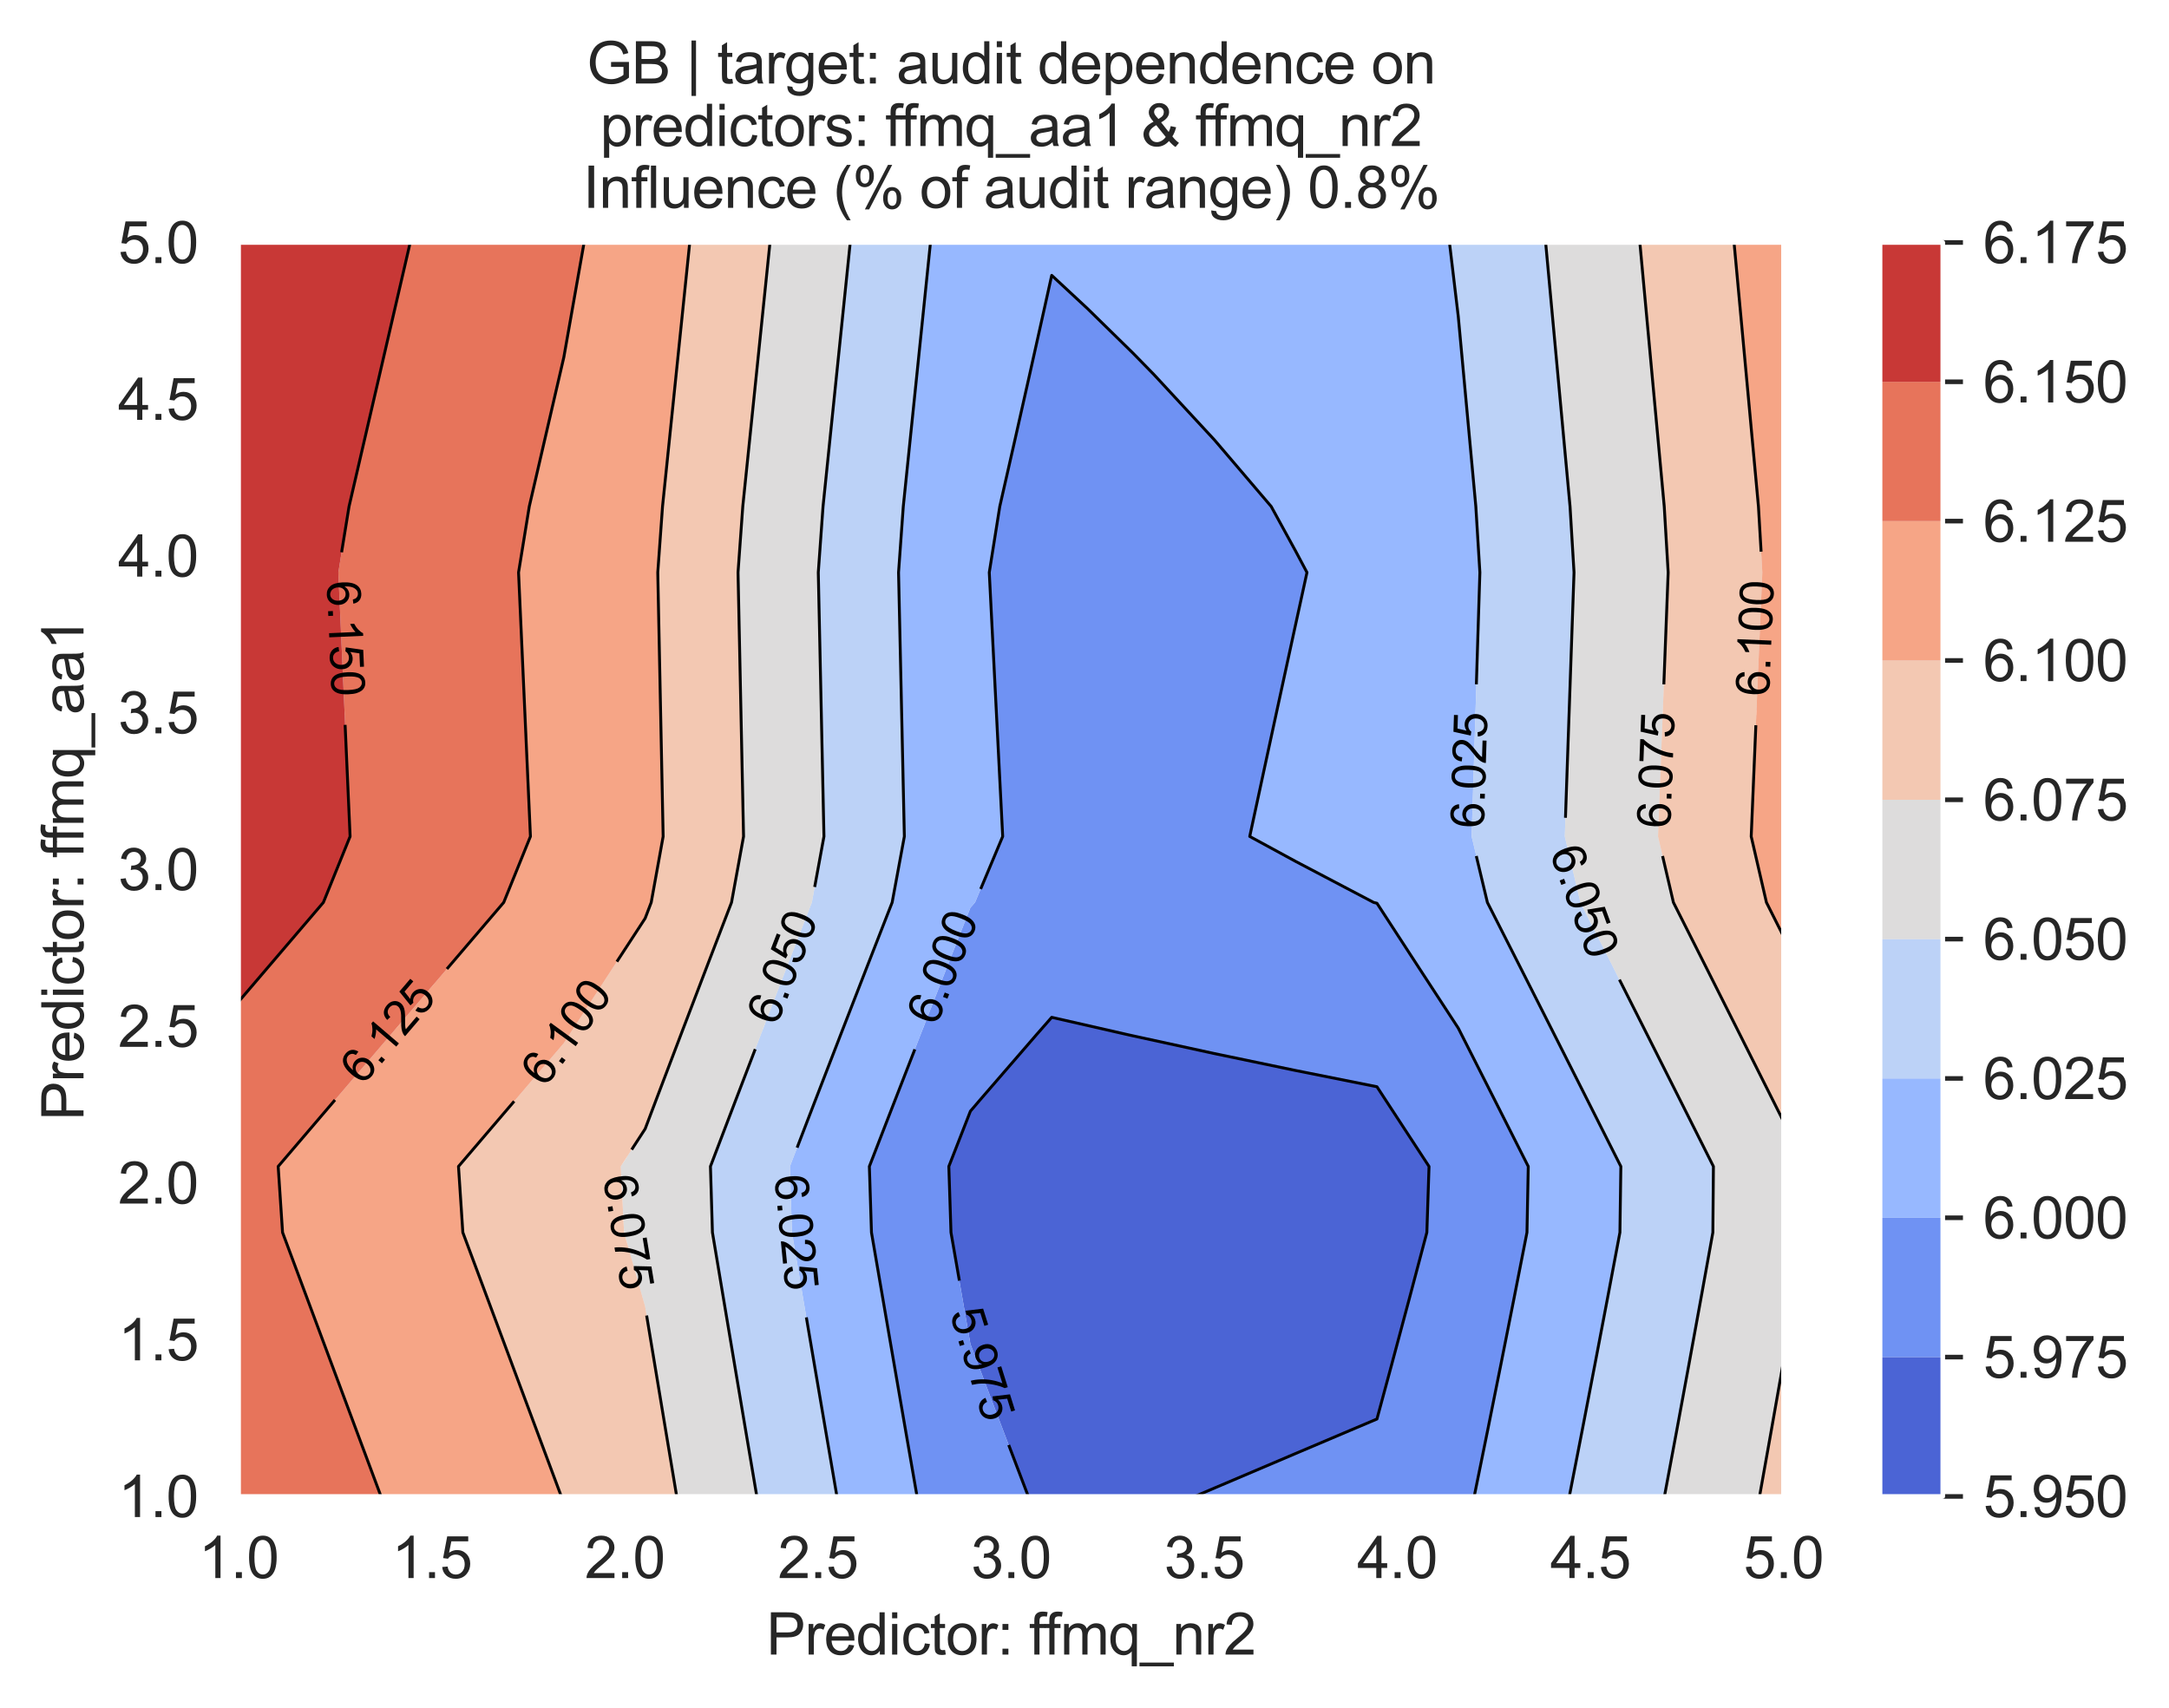 <?xml version="1.0" encoding="utf-8" standalone="no"?>
<!DOCTYPE svg PUBLIC "-//W3C//DTD SVG 1.1//EN"
  "http://www.w3.org/Graphics/SVG/1.1/DTD/svg11.dtd">
<svg xmlns:xlink="http://www.w3.org/1999/xlink" width="376.041pt" height="296.096pt" viewBox="0 0 376.041 296.096" xmlns="http://www.w3.org/2000/svg" version="1.1">
 <defs>
  <style type="text/css">*{stroke-linejoin: round; stroke-linecap: butt}</style>
 </defs>
 <g id="figure_1">
  <g id="patch_1">
   <path d="M 0 296.096 
L 376.041 296.096 
L 376.041 0 
L 0 0 
z
" style="fill: #ffffff"/>
  </g>
  <g id="axes_1">
   <g id="patch_2">
    <path d="M 41.367 259.483 
L 309.207 259.483 
L 309.207 42.043 
L 41.367 42.043 
z
" style="fill: #eaeaf2"/>
   </g>
   <g id="matplotlib.axis_1">
    <g id="xtick_1">
     <g id="line2d_1">
      <path d="M 41.367 259.483 
L 41.367 42.043 
" clip-path="url(#pfb599a0619)" style="fill: none; stroke: #ffffff; stroke-width: 0.8; stroke-linecap: round"/>
     </g>
     <g id="text_1">
      <!-- 1.0 -->
      <g style="fill: #262626" transform="translate(34.417 273.641)scale(0.1 -0.1)">
       <defs>
        <path id="ArialMT-31" d="M 2384 0 
L 1822 0 
L 1822 3584 
Q 1619 3391 1289 3197 
Q 959 3003 697 2906 
L 697 3450 
Q 1169 3672 1522 3987 
Q 1875 4303 2022 4600 
L 2384 4600 
L 2384 0 
z
" transform="scale(0.016)"/>
        <path id="ArialMT-2e" d="M 581 0 
L 581 641 
L 1222 641 
L 1222 0 
L 581 0 
z
" transform="scale(0.016)"/>
        <path id="ArialMT-30" d="M 266 2259 
Q 266 3072 433 3567 
Q 600 4063 929 4331 
Q 1259 4600 1759 4600 
Q 2128 4600 2406 4451 
Q 2684 4303 2865 4023 
Q 3047 3744 3150 3342 
Q 3253 2941 3253 2259 
Q 3253 1453 3087 958 
Q 2922 463 2592 192 
Q 2263 -78 1759 -78 
Q 1097 -78 719 397 
Q 266 969 266 2259 
z
M 844 2259 
Q 844 1131 1108 757 
Q 1372 384 1759 384 
Q 2147 384 2411 759 
Q 2675 1134 2675 2259 
Q 2675 3391 2411 3762 
Q 2147 4134 1753 4134 
Q 1366 4134 1134 3806 
Q 844 3388 844 2259 
z
" transform="scale(0.016)"/>
       </defs>
       <use xlink:href="#ArialMT-31"/>
       <use xlink:href="#ArialMT-2e" x="55.615"/>
       <use xlink:href="#ArialMT-30" x="83.398"/>
      </g>
     </g>
    </g>
    <g id="xtick_2">
     <g id="line2d_2">
      <path d="M 74.847 259.483 
L 74.847 42.043 
" clip-path="url(#pfb599a0619)" style="fill: none; stroke: #ffffff; stroke-width: 0.8; stroke-linecap: round"/>
     </g>
     <g id="text_2">
      <!-- 1.5 -->
      <g style="fill: #262626" transform="translate(67.897 273.641)scale(0.1 -0.1)">
       <defs>
        <path id="ArialMT-35" d="M 266 1200 
L 856 1250 
Q 922 819 1161 601 
Q 1400 384 1738 384 
Q 2144 384 2425 690 
Q 2706 997 2706 1503 
Q 2706 1984 2436 2262 
Q 2166 2541 1728 2541 
Q 1456 2541 1237 2417 
Q 1019 2294 894 2097 
L 366 2166 
L 809 4519 
L 3088 4519 
L 3088 3981 
L 1259 3981 
L 1013 2750 
Q 1425 3038 1878 3038 
Q 2478 3038 2890 2622 
Q 3303 2206 3303 1553 
Q 3303 931 2941 478 
Q 2500 -78 1738 -78 
Q 1113 -78 717 272 
Q 322 622 266 1200 
z
" transform="scale(0.016)"/>
       </defs>
       <use xlink:href="#ArialMT-31"/>
       <use xlink:href="#ArialMT-2e" x="55.615"/>
       <use xlink:href="#ArialMT-35" x="83.398"/>
      </g>
     </g>
    </g>
    <g id="xtick_3">
     <g id="line2d_3">
      <path d="M 108.327 259.483 
L 108.327 42.043 
" clip-path="url(#pfb599a0619)" style="fill: none; stroke: #ffffff; stroke-width: 0.8; stroke-linecap: round"/>
     </g>
     <g id="text_3">
      <!-- 2.0 -->
      <g style="fill: #262626" transform="translate(101.377 273.641)scale(0.1 -0.1)">
       <defs>
        <path id="ArialMT-32" d="M 3222 541 
L 3222 0 
L 194 0 
Q 188 203 259 391 
Q 375 700 629 1000 
Q 884 1300 1366 1694 
Q 2113 2306 2375 2664 
Q 2638 3022 2638 3341 
Q 2638 3675 2398 3904 
Q 2159 4134 1775 4134 
Q 1369 4134 1125 3890 
Q 881 3647 878 3216 
L 300 3275 
Q 359 3922 746 4261 
Q 1134 4600 1788 4600 
Q 2447 4600 2831 4234 
Q 3216 3869 3216 3328 
Q 3216 3053 3103 2787 
Q 2991 2522 2730 2228 
Q 2469 1934 1863 1422 
Q 1356 997 1212 845 
Q 1069 694 975 541 
L 3222 541 
z
" transform="scale(0.016)"/>
       </defs>
       <use xlink:href="#ArialMT-32"/>
       <use xlink:href="#ArialMT-2e" x="55.615"/>
       <use xlink:href="#ArialMT-30" x="83.398"/>
      </g>
     </g>
    </g>
    <g id="xtick_4">
     <g id="line2d_4">
      <path d="M 141.807 259.483 
L 141.807 42.043 
" clip-path="url(#pfb599a0619)" style="fill: none; stroke: #ffffff; stroke-width: 0.8; stroke-linecap: round"/>
     </g>
     <g id="text_4">
      <!-- 2.5 -->
      <g style="fill: #262626" transform="translate(134.857 273.641)scale(0.1 -0.1)">
       <use xlink:href="#ArialMT-32"/>
       <use xlink:href="#ArialMT-2e" x="55.615"/>
       <use xlink:href="#ArialMT-35" x="83.398"/>
      </g>
     </g>
    </g>
    <g id="xtick_5">
     <g id="line2d_5">
      <path d="M 175.287 259.483 
L 175.287 42.043 
" clip-path="url(#pfb599a0619)" style="fill: none; stroke: #ffffff; stroke-width: 0.8; stroke-linecap: round"/>
     </g>
     <g id="text_5">
      <!-- 3.0 -->
      <g style="fill: #262626" transform="translate(168.337 273.641)scale(0.1 -0.1)">
       <defs>
        <path id="ArialMT-33" d="M 269 1209 
L 831 1284 
Q 928 806 1161 595 
Q 1394 384 1728 384 
Q 2125 384 2398 659 
Q 2672 934 2672 1341 
Q 2672 1728 2419 1979 
Q 2166 2231 1775 2231 
Q 1616 2231 1378 2169 
L 1441 2663 
Q 1497 2656 1531 2656 
Q 1891 2656 2178 2843 
Q 2466 3031 2466 3422 
Q 2466 3731 2256 3934 
Q 2047 4138 1716 4138 
Q 1388 4138 1169 3931 
Q 950 3725 888 3313 
L 325 3413 
Q 428 3978 793 4289 
Q 1159 4600 1703 4600 
Q 2078 4600 2393 4439 
Q 2709 4278 2876 4000 
Q 3044 3722 3044 3409 
Q 3044 3113 2884 2869 
Q 2725 2625 2413 2481 
Q 2819 2388 3044 2092 
Q 3269 1797 3269 1353 
Q 3269 753 2831 336 
Q 2394 -81 1725 -81 
Q 1122 -81 723 278 
Q 325 638 269 1209 
z
" transform="scale(0.016)"/>
       </defs>
       <use xlink:href="#ArialMT-33"/>
       <use xlink:href="#ArialMT-2e" x="55.615"/>
       <use xlink:href="#ArialMT-30" x="83.398"/>
      </g>
     </g>
    </g>
    <g id="xtick_6">
     <g id="line2d_6">
      <path d="M 208.767 259.483 
L 208.767 42.043 
" clip-path="url(#pfb599a0619)" style="fill: none; stroke: #ffffff; stroke-width: 0.8; stroke-linecap: round"/>
     </g>
     <g id="text_6">
      <!-- 3.5 -->
      <g style="fill: #262626" transform="translate(201.817 273.641)scale(0.1 -0.1)">
       <use xlink:href="#ArialMT-33"/>
       <use xlink:href="#ArialMT-2e" x="55.615"/>
       <use xlink:href="#ArialMT-35" x="83.398"/>
      </g>
     </g>
    </g>
    <g id="xtick_7">
     <g id="line2d_7">
      <path d="M 242.247 259.483 
L 242.247 42.043 
" clip-path="url(#pfb599a0619)" style="fill: none; stroke: #ffffff; stroke-width: 0.8; stroke-linecap: round"/>
     </g>
     <g id="text_7">
      <!-- 4.0 -->
      <g style="fill: #262626" transform="translate(235.297 273.641)scale(0.1 -0.1)">
       <defs>
        <path id="ArialMT-34" d="M 2069 0 
L 2069 1097 
L 81 1097 
L 81 1613 
L 2172 4581 
L 2631 4581 
L 2631 1613 
L 3250 1613 
L 3250 1097 
L 2631 1097 
L 2631 0 
L 2069 0 
z
M 2069 1613 
L 2069 3678 
L 634 1613 
L 2069 1613 
z
" transform="scale(0.016)"/>
       </defs>
       <use xlink:href="#ArialMT-34"/>
       <use xlink:href="#ArialMT-2e" x="55.615"/>
       <use xlink:href="#ArialMT-30" x="83.398"/>
      </g>
     </g>
    </g>
    <g id="xtick_8">
     <g id="line2d_8">
      <path d="M 275.727 259.483 
L 275.727 42.043 
" clip-path="url(#pfb599a0619)" style="fill: none; stroke: #ffffff; stroke-width: 0.8; stroke-linecap: round"/>
     </g>
     <g id="text_8">
      <!-- 4.5 -->
      <g style="fill: #262626" transform="translate(268.777 273.641)scale(0.1 -0.1)">
       <use xlink:href="#ArialMT-34"/>
       <use xlink:href="#ArialMT-2e" x="55.615"/>
       <use xlink:href="#ArialMT-35" x="83.398"/>
      </g>
     </g>
    </g>
    <g id="xtick_9">
     <g id="line2d_9">
      <path d="M 309.207 259.483 
L 309.207 42.043 
" clip-path="url(#pfb599a0619)" style="fill: none; stroke: #ffffff; stroke-width: 0.8; stroke-linecap: round"/>
     </g>
     <g id="text_9">
      <!-- 5.0 -->
      <g style="fill: #262626" transform="translate(302.257 273.641)scale(0.1 -0.1)">
       <use xlink:href="#ArialMT-35"/>
       <use xlink:href="#ArialMT-2e" x="55.615"/>
       <use xlink:href="#ArialMT-30" x="83.398"/>
      </g>
     </g>
    </g>
    <g id="text_10">
     <!-- Predictor: ffmq_nr2 -->
     <g style="fill: #262626" transform="translate(132.861 286.908)scale(0.1 -0.1)">
      <defs>
       <path id="ArialMT-50" d="M 494 0 
L 494 4581 
L 2222 4581 
Q 2678 4581 2919 4538 
Q 3256 4481 3484 4323 
Q 3713 4166 3852 3881 
Q 3991 3597 3991 3256 
Q 3991 2672 3619 2267 
Q 3247 1863 2275 1863 
L 1100 1863 
L 1100 0 
L 494 0 
z
M 1100 2403 
L 2284 2403 
Q 2872 2403 3119 2622 
Q 3366 2841 3366 3238 
Q 3366 3525 3220 3729 
Q 3075 3934 2838 4000 
Q 2684 4041 2272 4041 
L 1100 4041 
L 1100 2403 
z
" transform="scale(0.016)"/>
       <path id="ArialMT-72" d="M 416 0 
L 416 3319 
L 922 3319 
L 922 2816 
Q 1116 3169 1280 3281 
Q 1444 3394 1641 3394 
Q 1925 3394 2219 3213 
L 2025 2691 
Q 1819 2813 1613 2813 
Q 1428 2813 1281 2702 
Q 1134 2591 1072 2394 
Q 978 2094 978 1738 
L 978 0 
L 416 0 
z
" transform="scale(0.016)"/>
       <path id="ArialMT-65" d="M 2694 1069 
L 3275 997 
Q 3138 488 2766 206 
Q 2394 -75 1816 -75 
Q 1088 -75 661 373 
Q 234 822 234 1631 
Q 234 2469 665 2931 
Q 1097 3394 1784 3394 
Q 2450 3394 2872 2941 
Q 3294 2488 3294 1666 
Q 3294 1616 3291 1516 
L 816 1516 
Q 847 969 1125 678 
Q 1403 388 1819 388 
Q 2128 388 2347 550 
Q 2566 713 2694 1069 
z
M 847 1978 
L 2700 1978 
Q 2663 2397 2488 2606 
Q 2219 2931 1791 2931 
Q 1403 2931 1139 2672 
Q 875 2413 847 1978 
z
" transform="scale(0.016)"/>
       <path id="ArialMT-64" d="M 2575 0 
L 2575 419 
Q 2259 -75 1647 -75 
Q 1250 -75 917 144 
Q 584 363 401 755 
Q 219 1147 219 1656 
Q 219 2153 384 2558 
Q 550 2963 881 3178 
Q 1213 3394 1622 3394 
Q 1922 3394 2156 3267 
Q 2391 3141 2538 2938 
L 2538 4581 
L 3097 4581 
L 3097 0 
L 2575 0 
z
M 797 1656 
Q 797 1019 1065 703 
Q 1334 388 1700 388 
Q 2069 388 2326 689 
Q 2584 991 2584 1609 
Q 2584 2291 2321 2609 
Q 2059 2928 1675 2928 
Q 1300 2928 1048 2622 
Q 797 2316 797 1656 
z
" transform="scale(0.016)"/>
       <path id="ArialMT-69" d="M 425 3934 
L 425 4581 
L 988 4581 
L 988 3934 
L 425 3934 
z
M 425 0 
L 425 3319 
L 988 3319 
L 988 0 
L 425 0 
z
" transform="scale(0.016)"/>
       <path id="ArialMT-63" d="M 2588 1216 
L 3141 1144 
Q 3050 572 2676 248 
Q 2303 -75 1759 -75 
Q 1078 -75 664 370 
Q 250 816 250 1647 
Q 250 2184 428 2587 
Q 606 2991 970 3192 
Q 1334 3394 1763 3394 
Q 2303 3394 2647 3120 
Q 2991 2847 3088 2344 
L 2541 2259 
Q 2463 2594 2264 2762 
Q 2066 2931 1784 2931 
Q 1359 2931 1093 2626 
Q 828 2322 828 1663 
Q 828 994 1084 691 
Q 1341 388 1753 388 
Q 2084 388 2306 591 
Q 2528 794 2588 1216 
z
" transform="scale(0.016)"/>
       <path id="ArialMT-74" d="M 1650 503 
L 1731 6 
Q 1494 -44 1306 -44 
Q 1000 -44 831 53 
Q 663 150 594 308 
Q 525 466 525 972 
L 525 2881 
L 113 2881 
L 113 3319 
L 525 3319 
L 525 4141 
L 1084 4478 
L 1084 3319 
L 1650 3319 
L 1650 2881 
L 1084 2881 
L 1084 941 
Q 1084 700 1114 631 
Q 1144 563 1211 522 
Q 1278 481 1403 481 
Q 1497 481 1650 503 
z
" transform="scale(0.016)"/>
       <path id="ArialMT-6f" d="M 213 1659 
Q 213 2581 725 3025 
Q 1153 3394 1769 3394 
Q 2453 3394 2887 2945 
Q 3322 2497 3322 1706 
Q 3322 1066 3130 698 
Q 2938 331 2570 128 
Q 2203 -75 1769 -75 
Q 1072 -75 642 372 
Q 213 819 213 1659 
z
M 791 1659 
Q 791 1022 1069 705 
Q 1347 388 1769 388 
Q 2188 388 2466 706 
Q 2744 1025 2744 1678 
Q 2744 2294 2464 2611 
Q 2184 2928 1769 2928 
Q 1347 2928 1069 2612 
Q 791 2297 791 1659 
z
" transform="scale(0.016)"/>
       <path id="ArialMT-3a" d="M 578 2678 
L 578 3319 
L 1219 3319 
L 1219 2678 
L 578 2678 
z
M 578 0 
L 578 641 
L 1219 641 
L 1219 0 
L 578 0 
z
" transform="scale(0.016)"/>
       <path id="ArialMT-20" transform="scale(0.016)"/>
       <path id="ArialMT-66" d="M 556 0 
L 556 2881 
L 59 2881 
L 59 3319 
L 556 3319 
L 556 3672 
Q 556 4006 616 4169 
Q 697 4388 901 4523 
Q 1106 4659 1475 4659 
Q 1713 4659 2000 4603 
L 1916 4113 
Q 1741 4144 1584 4144 
Q 1328 4144 1222 4034 
Q 1116 3925 1116 3625 
L 1116 3319 
L 1763 3319 
L 1763 2881 
L 1116 2881 
L 1116 0 
L 556 0 
z
" transform="scale(0.016)"/>
       <path id="ArialMT-6d" d="M 422 0 
L 422 3319 
L 925 3319 
L 925 2853 
Q 1081 3097 1340 3245 
Q 1600 3394 1931 3394 
Q 2300 3394 2536 3241 
Q 2772 3088 2869 2813 
Q 3263 3394 3894 3394 
Q 4388 3394 4653 3120 
Q 4919 2847 4919 2278 
L 4919 0 
L 4359 0 
L 4359 2091 
Q 4359 2428 4304 2576 
Q 4250 2725 4106 2815 
Q 3963 2906 3769 2906 
Q 3419 2906 3187 2673 
Q 2956 2441 2956 1928 
L 2956 0 
L 2394 0 
L 2394 2156 
Q 2394 2531 2256 2718 
Q 2119 2906 1806 2906 
Q 1569 2906 1367 2781 
Q 1166 2656 1075 2415 
Q 984 2175 984 1722 
L 984 0 
L 422 0 
z
" transform="scale(0.016)"/>
       <path id="ArialMT-71" d="M 2538 -1272 
L 2538 353 
Q 2406 169 2170 47 
Q 1934 -75 1669 -75 
Q 1078 -75 651 397 
Q 225 869 225 1691 
Q 225 2191 398 2587 
Q 572 2984 901 3189 
Q 1231 3394 1625 3394 
Q 2241 3394 2594 2875 
L 2594 3319 
L 3100 3319 
L 3100 -1272 
L 2538 -1272 
z
M 803 1669 
Q 803 1028 1072 708 
Q 1341 388 1716 388 
Q 2075 388 2334 692 
Q 2594 997 2594 1619 
Q 2594 2281 2320 2615 
Q 2047 2950 1678 2950 
Q 1313 2950 1058 2639 
Q 803 2328 803 1669 
z
" transform="scale(0.016)"/>
       <path id="ArialMT-5f" d="M -97 -1272 
L -97 -866 
L 3631 -866 
L 3631 -1272 
L -97 -1272 
z
" transform="scale(0.016)"/>
       <path id="ArialMT-6e" d="M 422 0 
L 422 3319 
L 928 3319 
L 928 2847 
Q 1294 3394 1984 3394 
Q 2284 3394 2536 3286 
Q 2788 3178 2913 3003 
Q 3038 2828 3088 2588 
Q 3119 2431 3119 2041 
L 3119 0 
L 2556 0 
L 2556 2019 
Q 2556 2363 2490 2533 
Q 2425 2703 2258 2804 
Q 2091 2906 1866 2906 
Q 1506 2906 1245 2678 
Q 984 2450 984 1813 
L 984 0 
L 422 0 
z
" transform="scale(0.016)"/>
      </defs>
      <use xlink:href="#ArialMT-50"/>
      <use xlink:href="#ArialMT-72" x="66.699"/>
      <use xlink:href="#ArialMT-65" x="100"/>
      <use xlink:href="#ArialMT-64" x="155.615"/>
      <use xlink:href="#ArialMT-69" x="211.23"/>
      <use xlink:href="#ArialMT-63" x="233.447"/>
      <use xlink:href="#ArialMT-74" x="283.447"/>
      <use xlink:href="#ArialMT-6f" x="311.23"/>
      <use xlink:href="#ArialMT-72" x="366.846"/>
      <use xlink:href="#ArialMT-3a" x="400.146"/>
      <use xlink:href="#ArialMT-20" x="427.93"/>
      <use xlink:href="#ArialMT-66" x="455.713"/>
      <use xlink:href="#ArialMT-66" x="481.746"/>
      <use xlink:href="#ArialMT-6d" x="509.529"/>
      <use xlink:href="#ArialMT-71" x="592.83"/>
      <use xlink:href="#ArialMT-5f" x="648.445"/>
      <use xlink:href="#ArialMT-6e" x="704.061"/>
      <use xlink:href="#ArialMT-72" x="759.676"/>
      <use xlink:href="#ArialMT-32" x="792.977"/>
     </g>
    </g>
   </g>
   <g id="matplotlib.axis_2">
    <g id="ytick_1">
     <g id="line2d_10">
      <path d="M 41.367 259.483 
L 309.207 259.483 
" clip-path="url(#pfb599a0619)" style="fill: none; stroke: #ffffff; stroke-width: 0.8; stroke-linecap: round"/>
     </g>
     <g id="text_11">
      <!-- 1.0 -->
      <g style="fill: #262626" transform="translate(20.467 263.062)scale(0.1 -0.1)">
       <use xlink:href="#ArialMT-31"/>
       <use xlink:href="#ArialMT-2e" x="55.615"/>
       <use xlink:href="#ArialMT-30" x="83.398"/>
      </g>
     </g>
    </g>
    <g id="ytick_2">
     <g id="line2d_11">
      <path d="M 41.367 232.303 
L 309.207 232.303 
" clip-path="url(#pfb599a0619)" style="fill: none; stroke: #ffffff; stroke-width: 0.8; stroke-linecap: round"/>
     </g>
     <g id="text_12">
      <!-- 1.5 -->
      <g style="fill: #262626" transform="translate(20.467 235.882)scale(0.1 -0.1)">
       <use xlink:href="#ArialMT-31"/>
       <use xlink:href="#ArialMT-2e" x="55.615"/>
       <use xlink:href="#ArialMT-35" x="83.398"/>
      </g>
     </g>
    </g>
    <g id="ytick_3">
     <g id="line2d_12">
      <path d="M 41.367 205.123 
L 309.207 205.123 
" clip-path="url(#pfb599a0619)" style="fill: none; stroke: #ffffff; stroke-width: 0.8; stroke-linecap: round"/>
     </g>
     <g id="text_13">
      <!-- 2.0 -->
      <g style="fill: #262626" transform="translate(20.467 208.702)scale(0.1 -0.1)">
       <use xlink:href="#ArialMT-32"/>
       <use xlink:href="#ArialMT-2e" x="55.615"/>
       <use xlink:href="#ArialMT-30" x="83.398"/>
      </g>
     </g>
    </g>
    <g id="ytick_4">
     <g id="line2d_13">
      <path d="M 41.367 177.943 
L 309.207 177.943 
" clip-path="url(#pfb599a0619)" style="fill: none; stroke: #ffffff; stroke-width: 0.8; stroke-linecap: round"/>
     </g>
     <g id="text_14">
      <!-- 2.5 -->
      <g style="fill: #262626" transform="translate(20.467 181.522)scale(0.1 -0.1)">
       <use xlink:href="#ArialMT-32"/>
       <use xlink:href="#ArialMT-2e" x="55.615"/>
       <use xlink:href="#ArialMT-35" x="83.398"/>
      </g>
     </g>
    </g>
    <g id="ytick_5">
     <g id="line2d_14">
      <path d="M 41.367 150.763 
L 309.207 150.763 
" clip-path="url(#pfb599a0619)" style="fill: none; stroke: #ffffff; stroke-width: 0.8; stroke-linecap: round"/>
     </g>
     <g id="text_15">
      <!-- 3.0 -->
      <g style="fill: #262626" transform="translate(20.467 154.342)scale(0.1 -0.1)">
       <use xlink:href="#ArialMT-33"/>
       <use xlink:href="#ArialMT-2e" x="55.615"/>
       <use xlink:href="#ArialMT-30" x="83.398"/>
      </g>
     </g>
    </g>
    <g id="ytick_6">
     <g id="line2d_15">
      <path d="M 41.367 123.583 
L 309.207 123.583 
" clip-path="url(#pfb599a0619)" style="fill: none; stroke: #ffffff; stroke-width: 0.8; stroke-linecap: round"/>
     </g>
     <g id="text_16">
      <!-- 3.5 -->
      <g style="fill: #262626" transform="translate(20.467 127.162)scale(0.1 -0.1)">
       <use xlink:href="#ArialMT-33"/>
       <use xlink:href="#ArialMT-2e" x="55.615"/>
       <use xlink:href="#ArialMT-35" x="83.398"/>
      </g>
     </g>
    </g>
    <g id="ytick_7">
     <g id="line2d_16">
      <path d="M 41.367 96.403 
L 309.207 96.403 
" clip-path="url(#pfb599a0619)" style="fill: none; stroke: #ffffff; stroke-width: 0.8; stroke-linecap: round"/>
     </g>
     <g id="text_17">
      <!-- 4.0 -->
      <g style="fill: #262626" transform="translate(20.467 99.982)scale(0.1 -0.1)">
       <use xlink:href="#ArialMT-34"/>
       <use xlink:href="#ArialMT-2e" x="55.615"/>
       <use xlink:href="#ArialMT-30" x="83.398"/>
      </g>
     </g>
    </g>
    <g id="ytick_8">
     <g id="line2d_17">
      <path d="M 41.367 69.223 
L 309.207 69.223 
" clip-path="url(#pfb599a0619)" style="fill: none; stroke: #ffffff; stroke-width: 0.8; stroke-linecap: round"/>
     </g>
     <g id="text_18">
      <!-- 4.5 -->
      <g style="fill: #262626" transform="translate(20.467 72.802)scale(0.1 -0.1)">
       <use xlink:href="#ArialMT-34"/>
       <use xlink:href="#ArialMT-2e" x="55.615"/>
       <use xlink:href="#ArialMT-35" x="83.398"/>
      </g>
     </g>
    </g>
    <g id="ytick_9">
     <g id="line2d_18">
      <path d="M 41.367 42.043 
L 309.207 42.043 
" clip-path="url(#pfb599a0619)" style="fill: none; stroke: #ffffff; stroke-width: 0.8; stroke-linecap: round"/>
     </g>
     <g id="text_19">
      <!-- 5.0 -->
      <g style="fill: #262626" transform="translate(20.467 45.622)scale(0.1 -0.1)">
       <use xlink:href="#ArialMT-35"/>
       <use xlink:href="#ArialMT-2e" x="55.615"/>
       <use xlink:href="#ArialMT-30" x="83.398"/>
      </g>
     </g>
    </g>
    <g id="text_20">
     <!-- Predictor: ffmq_aa1 -->
     <g style="fill: #262626" transform="translate(14.48 194.305)rotate(-90)scale(0.1 -0.1)">
      <defs>
       <path id="ArialMT-61" d="M 2588 409 
Q 2275 144 1986 34 
Q 1697 -75 1366 -75 
Q 819 -75 525 192 
Q 231 459 231 875 
Q 231 1119 342 1320 
Q 453 1522 633 1644 
Q 813 1766 1038 1828 
Q 1203 1872 1538 1913 
Q 2219 1994 2541 2106 
Q 2544 2222 2544 2253 
Q 2544 2597 2384 2738 
Q 2169 2928 1744 2928 
Q 1347 2928 1158 2789 
Q 969 2650 878 2297 
L 328 2372 
Q 403 2725 575 2942 
Q 747 3159 1072 3276 
Q 1397 3394 1825 3394 
Q 2250 3394 2515 3294 
Q 2781 3194 2906 3042 
Q 3031 2891 3081 2659 
Q 3109 2516 3109 2141 
L 3109 1391 
Q 3109 606 3145 398 
Q 3181 191 3288 0 
L 2700 0 
Q 2613 175 2588 409 
z
M 2541 1666 
Q 2234 1541 1622 1453 
Q 1275 1403 1131 1340 
Q 988 1278 909 1158 
Q 831 1038 831 891 
Q 831 666 1001 516 
Q 1172 366 1500 366 
Q 1825 366 2078 508 
Q 2331 650 2450 897 
Q 2541 1088 2541 1459 
L 2541 1666 
z
" transform="scale(0.016)"/>
      </defs>
      <use xlink:href="#ArialMT-50"/>
      <use xlink:href="#ArialMT-72" x="66.699"/>
      <use xlink:href="#ArialMT-65" x="100"/>
      <use xlink:href="#ArialMT-64" x="155.615"/>
      <use xlink:href="#ArialMT-69" x="211.23"/>
      <use xlink:href="#ArialMT-63" x="233.447"/>
      <use xlink:href="#ArialMT-74" x="283.447"/>
      <use xlink:href="#ArialMT-6f" x="311.23"/>
      <use xlink:href="#ArialMT-72" x="366.846"/>
      <use xlink:href="#ArialMT-3a" x="400.146"/>
      <use xlink:href="#ArialMT-20" x="427.93"/>
      <use xlink:href="#ArialMT-66" x="455.713"/>
      <use xlink:href="#ArialMT-66" x="481.746"/>
      <use xlink:href="#ArialMT-6d" x="509.529"/>
      <use xlink:href="#ArialMT-71" x="592.83"/>
      <use xlink:href="#ArialMT-5f" x="648.445"/>
      <use xlink:href="#ArialMT-61" x="704.061"/>
      <use xlink:href="#ArialMT-61" x="759.676"/>
      <use xlink:href="#ArialMT-31" x="815.291"/>
     </g>
    </g>
   </g>
   <g id="PathCollection_1">
    <path d="M 182.336 259.483 
L 196.432 259.483 
L 207.139 259.483 
L 210.529 258.038 
L 224.626 252.039 
L 234.052 248.039 
L 238.723 246.06 
L 241.282 236.595 
L 244.345 225.15 
L 247.375 213.706 
L 247.752 202.262 
L 240.273 190.818 
L 238.723 188.442 
L 224.626 185.626 
L 210.529 182.687 
L 196.432 179.616 
L 195.345 179.374 
L 182.336 176.405 
L 179.731 179.374 
L 169.831 190.818 
L 168.239 192.682 
L 164.499 202.262 
L 164.873 213.706 
L 166.863 225.15 
L 168.239 233.034 
L 169.584 236.595 
L 173.922 248.039 
L 178.279 259.483 
z
" clip-path="url(#pfb599a0619)" style="fill: #4b64d5"/>
   </g>
   <g id="PathCollection_2">
    <path d="M 168.239 259.483 
L 178.279 259.483 
L 173.922 248.039 
L 169.584 236.595 
L 168.239 233.034 
L 166.863 225.15 
L 164.873 213.706 
L 164.499 202.262 
L 168.239 192.682 
L 169.831 190.818 
L 179.731 179.374 
L 182.336 176.405 
L 195.345 179.374 
L 196.432 179.616 
L 210.529 182.687 
L 224.626 185.626 
L 238.723 188.442 
L 240.273 190.818 
L 247.752 202.262 
L 247.375 213.706 
L 244.345 225.15 
L 241.282 236.595 
L 238.723 246.06 
L 234.052 248.039 
L 224.626 252.039 
L 210.529 258.038 
L 207.139 259.483 
L 210.529 259.483 
L 224.626 259.483 
L 238.723 259.483 
L 252.82 259.483 
L 255.585 259.483 
L 257.912 248.039 
L 260.211 236.595 
L 262.485 225.15 
L 264.732 213.706 
L 264.957 202.262 
L 259.175 190.818 
L 253.378 179.374 
L 252.82 178.273 
L 246.074 167.929 
L 238.723 156.622 
L 238.159 156.485 
L 224.626 149.368 
L 216.668 145.041 
L 219.132 133.597 
L 221.608 122.153 
L 224.094 110.708 
L 224.626 108.265 
L 226.591 99.264 
L 224.626 95.566 
L 220.387 87.82 
L 210.629 76.376 
L 210.529 76.263 
L 200.041 64.932 
L 196.432 61.242 
L 188.512 53.487 
L 182.336 47.748 
L 181.064 53.487 
L 178.511 64.932 
L 175.935 76.376 
L 173.334 87.82 
L 171.512 99.264 
L 172.092 110.708 
L 172.673 122.153 
L 173.255 133.597 
L 173.838 145.041 
L 169.043 156.485 
L 168.239 157.395 
L 164.093 167.929 
L 159.612 179.374 
L 155.156 190.818 
L 154.142 193.429 
L 150.722 202.262 
L 151.087 213.706 
L 153.052 225.15 
L 154.142 231.483 
L 155.024 236.595 
L 157.003 248.039 
L 158.99 259.483 
z
" clip-path="url(#pfb599a0619)" style="fill: #6f92f3"/>
   </g>
   <g id="PathCollection_3">
    <path d="M 154.142 259.483 
L 158.99 259.483 
L 157.003 248.039 
L 155.024 236.595 
L 154.142 231.483 
L 153.052 225.15 
L 151.087 213.706 
L 150.722 202.262 
L 154.142 193.429 
L 155.156 190.818 
L 159.612 179.374 
L 164.093 167.929 
L 168.239 157.395 
L 169.043 156.485 
L 173.838 145.041 
L 173.255 133.597 
L 172.673 122.153 
L 172.092 110.708 
L 171.512 99.264 
L 173.334 87.82 
L 175.935 76.376 
L 178.511 64.932 
L 181.064 53.487 
L 182.336 47.748 
L 188.512 53.487 
L 196.432 61.242 
L 200.041 64.932 
L 210.529 76.263 
L 210.629 76.376 
L 220.387 87.82 
L 224.626 95.566 
L 226.591 99.264 
L 224.626 108.265 
L 224.094 110.708 
L 221.608 122.153 
L 219.132 133.597 
L 216.668 145.041 
L 224.626 149.368 
L 238.159 156.485 
L 238.723 156.622 
L 246.074 167.929 
L 252.82 178.273 
L 253.378 179.374 
L 259.175 190.818 
L 264.957 202.262 
L 264.732 213.706 
L 262.485 225.15 
L 260.211 236.595 
L 257.912 248.039 
L 255.585 259.483 
L 266.917 259.483 
L 272.074 259.483 
L 274.305 248.039 
L 276.51 236.595 
L 278.691 225.15 
L 280.846 213.706 
L 281.007 202.262 
L 275.244 190.818 
L 269.466 179.374 
L 266.917 174.333 
L 263.675 167.929 
L 257.87 156.485 
L 255.139 145.041 
L 255.493 133.597 
L 255.85 122.153 
L 256.208 110.708 
L 256.568 99.264 
L 255.865 87.82 
L 254.808 76.376 
L 253.75 64.932 
L 252.82 54.864 
L 252.656 53.487 
L 251.293 42.043 
L 238.723 42.043 
L 224.626 42.043 
L 210.529 42.043 
L 196.432 42.043 
L 182.336 42.043 
L 168.239 42.043 
L 161.319 42.043 
L 160.141 53.487 
L 158.962 64.932 
L 157.783 76.376 
L 156.604 87.82 
L 155.782 99.264 
L 156.034 110.708 
L 156.286 122.153 
L 156.538 133.597 
L 156.79 145.041 
L 154.674 156.485 
L 154.142 157.844 
L 150.206 167.929 
L 145.763 179.374 
L 141.343 190.818 
L 140.045 194.189 
L 136.946 202.262 
L 137.301 213.706 
L 139.24 225.15 
L 140.045 229.889 
L 141.186 236.595 
L 143.14 248.039 
L 145.101 259.483 
z
" clip-path="url(#pfb599a0619)" style="fill: #97b8ff"/>
   </g>
   <g id="PathCollection_4">
    <path d="M 140.045 259.483 
L 145.101 259.483 
L 143.14 248.039 
L 141.186 236.595 
L 140.045 229.889 
L 139.24 225.15 
L 137.301 213.706 
L 136.946 202.262 
L 140.045 194.189 
L 141.343 190.818 
L 145.763 179.374 
L 150.206 167.929 
L 154.142 157.844 
L 154.674 156.485 
L 156.79 145.041 
L 156.538 133.597 
L 156.286 122.153 
L 156.034 110.708 
L 155.782 99.264 
L 156.604 87.82 
L 157.783 76.376 
L 158.962 64.932 
L 160.141 53.487 
L 161.319 42.043 
L 154.142 42.043 
L 147.407 42.043 
L 146.228 53.487 
L 145.049 64.932 
L 143.87 76.376 
L 142.691 87.82 
L 141.867 99.264 
L 142.113 110.708 
L 142.358 122.153 
L 142.604 133.597 
L 142.85 145.041 
L 140.749 156.485 
L 140.045 158.301 
L 136.319 167.929 
L 131.913 179.374 
L 127.53 190.818 
L 125.948 194.963 
L 123.17 202.262 
L 123.515 213.706 
L 125.428 225.15 
L 125.948 228.252 
L 127.349 236.595 
L 129.277 248.039 
L 131.212 259.483 
z
" clip-path="url(#pfb599a0619)" style="fill: #bcd2f7"/>
    <path d="M 281.014 259.483 
L 288.563 259.483 
L 290.699 248.039 
L 292.81 236.595 
L 294.896 225.15 
L 295.11 223.97 
L 296.96 213.706 
L 297.057 202.262 
L 295.11 198.38 
L 291.313 190.818 
L 285.554 179.374 
L 281.014 170.369 
L 279.782 167.929 
L 273.996 156.485 
L 271.295 145.041 
L 271.691 133.597 
L 272.089 122.153 
L 272.488 110.708 
L 272.89 99.264 
L 272.198 87.82 
L 271.14 76.376 
L 270.083 64.932 
L 269.025 53.487 
L 267.967 42.043 
L 266.917 42.043 
L 252.82 42.043 
L 251.293 42.043 
L 252.656 53.487 
L 252.82 54.864 
L 253.75 64.932 
L 254.808 76.376 
L 255.865 87.82 
L 256.568 99.264 
L 256.208 110.708 
L 255.85 122.153 
L 255.493 133.597 
L 255.139 145.041 
L 257.87 156.485 
L 263.675 167.929 
L 266.917 174.333 
L 269.466 179.374 
L 275.244 190.818 
L 281.007 202.262 
L 280.846 213.706 
L 278.691 225.15 
L 276.51 236.595 
L 274.305 248.039 
L 272.074 259.483 
z
" clip-path="url(#pfb599a0619)" style="fill: #bcd2f7"/>
   </g>
   <g id="PathCollection_5">
    <path d="M 125.948 259.483 
L 131.212 259.483 
L 129.277 248.039 
L 127.349 236.595 
L 125.948 228.252 
L 125.428 225.15 
L 123.515 213.706 
L 123.17 202.262 
L 125.948 194.963 
L 127.53 190.818 
L 131.913 179.374 
L 136.319 167.929 
L 140.045 158.301 
L 140.749 156.485 
L 142.85 145.041 
L 142.604 133.597 
L 142.358 122.153 
L 142.113 110.708 
L 141.867 99.264 
L 142.691 87.82 
L 143.87 76.376 
L 145.049 64.932 
L 146.228 53.487 
L 147.407 42.043 
L 140.045 42.043 
L 133.495 42.043 
L 132.316 53.487 
L 131.136 64.932 
L 129.957 76.376 
L 128.777 87.82 
L 127.952 99.264 
L 128.192 110.708 
L 128.431 122.153 
L 128.671 133.597 
L 128.911 145.041 
L 126.825 156.485 
L 125.948 158.765 
L 122.432 167.929 
L 118.063 179.374 
L 113.717 190.818 
L 111.851 195.749 
L 107.619 202.262 
L 108.196 213.706 
L 111.448 225.15 
L 111.851 226.57 
L 113.512 236.595 
L 115.414 248.039 
L 117.323 259.483 
z
" clip-path="url(#pfb599a0619)" style="fill: #dddcdc"/>
    <path d="M 295.11 259.483 
L 305.052 259.483 
L 307.092 248.039 
L 309.109 236.595 
L 309.207 236.033 
L 309.207 225.15 
L 309.207 213.706 
L 309.207 202.262 
L 309.207 194.464 
L 307.382 190.818 
L 301.642 179.374 
L 295.889 167.929 
L 295.11 166.383 
L 290.122 156.485 
L 287.451 145.041 
L 287.888 133.597 
L 288.327 122.153 
L 288.769 110.708 
L 289.212 99.264 
L 288.53 87.82 
L 287.473 76.376 
L 286.415 64.932 
L 285.358 53.487 
L 284.3 42.043 
L 281.014 42.043 
L 267.967 42.043 
L 269.025 53.487 
L 270.083 64.932 
L 271.14 76.376 
L 272.198 87.82 
L 272.89 99.264 
L 272.488 110.708 
L 272.089 122.153 
L 271.691 133.597 
L 271.295 145.041 
L 273.996 156.485 
L 279.782 167.929 
L 281.014 170.369 
L 285.554 179.374 
L 291.313 190.818 
L 295.11 198.38 
L 297.057 202.262 
L 296.96 213.706 
L 295.11 223.97 
L 294.896 225.15 
L 292.81 236.595 
L 290.699 248.039 
L 288.563 259.483 
z
" clip-path="url(#pfb599a0619)" style="fill: #dddcdc"/>
   </g>
   <g id="PathCollection_6">
    <path d="M 97.755 259.483 
L 111.851 259.483 
L 117.323 259.483 
L 115.414 248.039 
L 113.512 236.595 
L 111.851 226.57 
L 111.448 225.15 
L 108.196 213.706 
L 107.619 202.262 
L 111.851 195.749 
L 113.717 190.818 
L 118.063 179.374 
L 122.432 167.929 
L 125.948 158.765 
L 126.825 156.485 
L 128.911 145.041 
L 128.671 133.597 
L 128.431 122.153 
L 128.192 110.708 
L 127.952 99.264 
L 128.777 87.82 
L 129.957 76.376 
L 131.136 64.932 
L 132.316 53.487 
L 133.495 42.043 
L 125.948 42.043 
L 119.583 42.043 
L 118.403 53.487 
L 117.224 64.932 
L 116.044 76.376 
L 114.864 87.82 
L 114.038 99.264 
L 114.271 110.708 
L 114.504 122.153 
L 114.737 133.597 
L 114.971 145.041 
L 112.901 156.485 
L 111.851 159.238 
L 106.182 167.929 
L 98.733 179.374 
L 97.755 180.879 
L 89.264 190.818 
L 83.658 197.381 
L 79.488 202.262 
L 80.245 213.706 
L 83.658 222.858 
L 84.513 225.15 
L 88.78 236.595 
L 93.048 248.039 
L 97.315 259.483 
z
" clip-path="url(#pfb599a0619)" style="fill: #f3c8b2"/>
    <path d="M 309.207 259.483 
L 309.207 248.039 
L 309.207 236.595 
L 309.207 236.033 
L 309.109 236.595 
L 307.092 248.039 
L 305.052 259.483 
z
" clip-path="url(#pfb599a0619)" style="fill: #f3c8b2"/>
    <path d="M 309.207 194.464 
L 309.207 190.818 
L 309.207 179.374 
L 309.207 167.929 
L 309.207 162.373 
L 306.249 156.485 
L 303.608 145.041 
L 304.086 133.597 
L 304.566 122.153 
L 305.049 110.708 
L 305.534 99.264 
L 304.863 87.82 
L 303.805 76.376 
L 302.748 64.932 
L 301.69 53.487 
L 300.632 42.043 
L 295.11 42.043 
L 284.3 42.043 
L 285.358 53.487 
L 286.415 64.932 
L 287.473 76.376 
L 288.53 87.82 
L 289.212 99.264 
L 288.769 110.708 
L 288.327 122.153 
L 287.888 133.597 
L 287.451 145.041 
L 290.122 156.485 
L 295.11 166.383 
L 295.889 167.929 
L 301.642 179.374 
L 307.382 190.818 
z
" clip-path="url(#pfb599a0619)" style="fill: #f3c8b2"/>
   </g>
   <g id="PathCollection_7">
    <path d="M 69.561 259.483 
L 83.658 259.483 
L 97.315 259.483 
L 93.048 248.039 
L 88.78 236.595 
L 84.513 225.15 
L 83.658 222.858 
L 80.245 213.706 
L 79.488 202.262 
L 83.658 197.381 
L 89.264 190.818 
L 97.755 180.879 
L 98.733 179.374 
L 106.182 167.929 
L 111.851 159.238 
L 112.901 156.485 
L 114.971 145.041 
L 114.737 133.597 
L 114.504 122.153 
L 114.271 110.708 
L 114.038 99.264 
L 114.864 87.82 
L 116.044 76.376 
L 117.224 64.932 
L 118.403 53.487 
L 119.583 42.043 
L 111.851 42.043 
L 101.268 42.043 
L 99.247 53.487 
L 97.755 61.941 
L 97.062 64.932 
L 94.412 76.376 
L 91.762 87.82 
L 89.902 99.264 
L 90.417 110.708 
L 90.932 122.153 
L 91.447 133.597 
L 91.962 145.041 
L 87.331 156.485 
L 83.658 160.784 
L 77.554 167.929 
L 69.561 177.286 
L 67.777 179.374 
L 58.002 190.818 
L 55.464 193.79 
L 48.228 202.262 
L 48.986 213.706 
L 53.253 225.15 
L 55.464 231.079 
L 57.521 236.595 
L 61.788 248.039 
L 66.056 259.483 
z
" clip-path="url(#pfb599a0619)" style="fill: #f6a586"/>
    <path d="M 309.207 162.373 
L 309.207 156.485 
L 309.207 145.041 
L 309.207 133.597 
L 309.207 122.153 
L 309.207 110.708 
L 309.207 99.264 
L 309.207 87.82 
L 309.207 76.376 
L 309.207 64.932 
L 309.207 53.487 
L 309.207 42.043 
L 300.632 42.043 
L 301.69 53.487 
L 302.748 64.932 
L 303.805 76.376 
L 304.863 87.82 
L 305.534 99.264 
L 305.049 110.708 
L 304.566 122.153 
L 304.086 133.597 
L 303.608 145.041 
L 306.249 156.485 
z
" clip-path="url(#pfb599a0619)" style="fill: #f6a586"/>
   </g>
   <g id="PathCollection_8">
    <path d="M 55.464 259.483 
L 66.056 259.483 
L 61.788 248.039 
L 57.521 236.595 
L 55.464 231.079 
L 53.253 225.15 
L 48.986 213.706 
L 48.228 202.262 
L 55.464 193.79 
L 58.002 190.818 
L 67.777 179.374 
L 69.561 177.286 
L 77.554 167.929 
L 83.658 160.784 
L 87.331 156.485 
L 91.962 145.041 
L 91.447 133.597 
L 90.932 122.153 
L 90.417 110.708 
L 89.902 99.264 
L 91.762 87.82 
L 94.412 76.376 
L 97.062 64.932 
L 97.755 61.941 
L 99.247 53.487 
L 101.268 42.043 
L 97.755 42.043 
L 83.658 42.043 
L 71.12 42.043 
L 69.561 48.775 
L 68.469 53.487 
L 65.818 64.932 
L 63.167 76.376 
L 60.515 87.82 
L 58.654 99.264 
L 59.164 110.708 
L 59.675 122.153 
L 60.186 133.597 
L 60.696 145.041 
L 56.064 156.485 
L 55.464 157.187 
L 46.288 167.929 
L 41.367 173.691 
L 41.367 179.374 
L 41.367 190.818 
L 41.367 202.262 
L 41.367 213.706 
L 41.367 225.15 
L 41.367 236.595 
L 41.367 248.039 
L 41.367 259.483 
z
" clip-path="url(#pfb599a0619)" style="fill: #e7745b"/>
   </g>
   <g id="PathCollection_9">
    <path d="M 46.288 167.929 
L 55.464 157.187 
L 56.064 156.485 
L 60.696 145.041 
L 60.186 133.597 
L 59.675 122.153 
L 59.164 110.708 
L 58.654 99.264 
L 60.515 87.82 
L 63.167 76.376 
L 65.818 64.932 
L 68.469 53.487 
L 69.561 48.775 
L 71.12 42.043 
L 69.561 42.043 
L 55.464 42.043 
L 41.367 42.043 
L 41.367 53.487 
L 41.367 64.932 
L 41.367 76.376 
L 41.367 87.82 
L 41.367 99.264 
L 41.367 110.708 
L 41.367 122.153 
L 41.367 133.597 
L 41.367 145.041 
L 41.367 156.485 
L 41.367 167.929 
L 41.367 173.691 
z
" clip-path="url(#pfb599a0619)" style="fill: #c83836"/>
   </g>
   <g id="PathCollection_10"/>
   <g id="PathCollection_11">
    <path d="M 178.279 259.483 
L 174.882 250.561 
" clip-path="url(#pfb599a0619)" style="fill: none; stroke: #000000; stroke-width: 0.5"/>
    <path d="M 166.327 222.068 
L 164.873 213.706 
L 164.499 202.262 
L 168.239 192.682 
L 169.831 190.818 
L 179.731 179.374 
L 182.336 176.405 
L 195.345 179.374 
L 196.432 179.616 
L 210.529 182.687 
L 224.626 185.626 
L 238.723 188.442 
L 240.273 190.818 
L 247.752 202.262 
L 247.375 213.706 
L 244.345 225.15 
L 241.282 236.595 
L 238.723 246.06 
L 234.052 248.039 
L 224.626 252.039 
L 210.529 258.038 
L 207.139 259.483 
" clip-path="url(#pfb599a0619)" style="fill: none; stroke: #000000; stroke-width: 0.5"/>
   </g>
   <g id="PathCollection_12">
    <path d="M 158.99 259.483 
L 157.003 248.039 
L 155.024 236.595 
L 154.142 231.483 
L 153.052 225.15 
L 151.087 213.706 
L 150.722 202.262 
L 154.142 193.429 
L 155.156 190.818 
L 158.606 181.957 
" clip-path="url(#pfb599a0619)" style="fill: none; stroke: #000000; stroke-width: 0.5"/>
    <path d="M 170.02 154.154 
L 173.838 145.041 
L 173.255 133.597 
L 172.673 122.153 
L 172.092 110.708 
L 171.512 99.264 
L 173.334 87.82 
L 175.935 76.376 
L 178.511 64.932 
L 181.064 53.487 
L 182.336 47.748 
L 188.512 53.487 
L 196.432 61.242 
L 200.041 64.932 
L 210.529 76.263 
L 210.629 76.376 
L 220.387 87.82 
L 224.626 95.566 
L 226.591 99.264 
L 224.626 108.265 
L 224.094 110.708 
L 221.608 122.153 
L 219.132 133.597 
L 216.668 145.041 
L 224.626 149.368 
L 238.159 156.485 
L 238.723 156.622 
L 246.074 167.929 
L 252.82 178.273 
L 253.378 179.374 
L 259.175 190.818 
L 264.957 202.262 
L 264.732 213.706 
L 262.485 225.15 
L 260.211 236.595 
L 257.912 248.039 
L 255.585 259.483 
" clip-path="url(#pfb599a0619)" style="fill: none; stroke: #000000; stroke-width: 0.5"/>
   </g>
   <g id="PathCollection_13">
    <path d="M 145.101 259.483 
L 143.14 248.039 
L 141.186 236.595 
L 140.045 229.889 
L 139.798 228.434 
" clip-path="url(#pfb599a0619)" style="fill: none; stroke: #000000; stroke-width: 0.5"/>
    <path d="M 138.196 199.006 
L 140.045 194.189 
L 141.343 190.818 
L 145.763 179.374 
L 150.206 167.929 
L 154.142 157.844 
L 154.674 156.485 
L 156.79 145.041 
L 156.538 133.597 
L 156.286 122.153 
L 156.034 110.708 
L 155.782 99.264 
L 156.604 87.82 
L 157.783 76.376 
L 158.962 64.932 
L 160.141 53.487 
L 161.319 42.043 
" clip-path="url(#pfb599a0619)" style="fill: none; stroke: #000000; stroke-width: 0.5"/>
    <path d="M 251.293 42.043 
L 252.656 53.487 
L 252.82 54.864 
L 253.75 64.932 
L 254.808 76.376 
L 255.865 87.82 
L 256.568 99.264 
L 256.208 110.708 
L 255.959 118.667 
" clip-path="url(#pfb599a0619)" style="fill: none; stroke: #000000; stroke-width: 0.5"/>
    <path d="M 255.948 148.434 
L 257.87 156.485 
L 263.675 167.929 
L 266.917 174.333 
L 269.466 179.374 
L 275.244 190.818 
L 281.007 202.262 
L 280.846 213.706 
L 278.691 225.15 
L 276.51 236.595 
L 274.305 248.039 
L 272.074 259.483 
" clip-path="url(#pfb599a0619)" style="fill: none; stroke: #000000; stroke-width: 0.5"/>
   </g>
   <g id="PathCollection_14">
    <path d="M 131.212 259.483 
L 129.277 248.039 
L 127.349 236.595 
L 125.948 228.252 
L 125.428 225.15 
L 123.515 213.706 
L 123.17 202.262 
L 125.948 194.963 
L 127.53 190.818 
L 130.934 181.929 
" clip-path="url(#pfb599a0619)" style="fill: none; stroke: #000000; stroke-width: 0.5"/>
    <path d="M 141.242 153.802 
L 142.85 145.041 
L 142.604 133.597 
L 142.358 122.153 
L 142.113 110.708 
L 141.867 99.264 
L 142.691 87.82 
L 143.87 76.376 
L 145.049 64.932 
L 146.228 53.487 
L 147.407 42.043 
" clip-path="url(#pfb599a0619)" style="fill: none; stroke: #000000; stroke-width: 0.5"/>
    <path d="M 267.967 42.043 
L 269.025 53.487 
L 270.083 64.932 
L 271.14 76.376 
L 272.198 87.82 
L 272.89 99.264 
L 272.488 110.708 
L 272.089 122.153 
L 271.691 133.597 
L 271.407 141.802 
" clip-path="url(#pfb599a0619)" style="fill: none; stroke: #000000; stroke-width: 0.5"/>
    <path d="M 280.763 169.872 
L 281.014 170.369 
L 285.554 179.374 
L 291.313 190.818 
L 295.11 198.38 
L 297.057 202.262 
L 296.96 213.706 
L 295.11 223.97 
L 294.896 225.15 
L 292.81 236.595 
L 290.699 248.039 
L 288.563 259.483 
" clip-path="url(#pfb599a0619)" style="fill: none; stroke: #000000; stroke-width: 0.5"/>
   </g>
   <g id="PathCollection_15">
    <path d="M 117.323 259.483 
L 115.414 248.039 
L 113.512 236.595 
L 112.107 228.114 
" clip-path="url(#pfb599a0619)" style="fill: none; stroke: #000000; stroke-width: 0.5"/>
    <path d="M 109.514 199.345 
L 111.851 195.749 
L 113.717 190.818 
L 118.063 179.374 
L 122.432 167.929 
L 125.948 158.765 
L 126.825 156.485 
L 128.911 145.041 
L 128.671 133.597 
L 128.431 122.153 
L 128.192 110.708 
L 127.952 99.264 
L 128.777 87.82 
L 129.957 76.376 
L 131.136 64.932 
L 132.316 53.487 
L 133.495 42.043 
" clip-path="url(#pfb599a0619)" style="fill: none; stroke: #000000; stroke-width: 0.5"/>
    <path d="M 309.207 236.033 
L 309.109 236.595 
L 307.092 248.039 
L 305.052 259.483 
" clip-path="url(#pfb599a0619)" style="fill: none; stroke: #000000; stroke-width: 0.5"/>
    <path d="M 284.3 42.043 
L 285.358 53.487 
L 286.415 64.932 
L 287.473 76.376 
L 288.53 87.82 
L 289.212 99.264 
L 288.769 110.708 
L 288.462 118.67 
" clip-path="url(#pfb599a0619)" style="fill: none; stroke: #000000; stroke-width: 0.5"/>
    <path d="M 288.243 148.435 
L 290.122 156.485 
L 295.11 166.383 
L 295.889 167.929 
L 301.642 179.374 
L 307.382 190.818 
L 309.207 194.464 
" clip-path="url(#pfb599a0619)" style="fill: none; stroke: #000000; stroke-width: 0.5"/>
   </g>
   <g id="PathCollection_16">
    <path d="M 97.315 259.483 
L 93.048 248.039 
L 88.78 236.595 
L 84.513 225.15 
L 83.658 222.858 
L 80.245 213.706 
L 79.488 202.262 
L 83.658 197.381 
L 89.137 190.966 
" clip-path="url(#pfb599a0619)" style="fill: none; stroke: #000000; stroke-width: 0.5"/>
    <path d="M 106.951 166.75 
L 111.851 159.238 
L 112.901 156.485 
L 114.971 145.041 
L 114.737 133.597 
L 114.504 122.153 
L 114.271 110.708 
L 114.038 99.264 
L 114.864 87.82 
L 116.044 76.376 
L 117.224 64.932 
L 118.403 53.487 
L 119.583 42.043 
" clip-path="url(#pfb599a0619)" style="fill: none; stroke: #000000; stroke-width: 0.5"/>
    <path d="M 300.632 42.043 
L 301.69 53.487 
L 302.748 64.932 
L 303.805 76.376 
L 304.863 87.82 
L 305.323 95.662 
" clip-path="url(#pfb599a0619)" style="fill: none; stroke: #000000; stroke-width: 0.5"/>
    <path d="M 304.415 125.758 
L 304.086 133.597 
L 303.608 145.041 
L 306.249 156.485 
L 309.207 162.373 
" clip-path="url(#pfb599a0619)" style="fill: none; stroke: #000000; stroke-width: 0.5"/>
   </g>
   <g id="PathCollection_17">
    <path d="M 66.056 259.483 
L 61.788 248.039 
L 57.521 236.595 
L 55.464 231.079 
L 53.253 225.15 
L 48.986 213.706 
L 48.228 202.262 
L 55.464 193.79 
L 58.002 190.818 
L 58.076 190.732 
" clip-path="url(#pfb599a0619)" style="fill: none; stroke: #000000; stroke-width: 0.5"/>
    <path d="M 77.48 168.016 
L 77.554 167.929 
L 83.658 160.784 
L 87.331 156.485 
L 91.962 145.041 
L 91.447 133.597 
L 90.932 122.153 
L 90.417 110.708 
L 89.902 99.264 
L 91.762 87.82 
L 94.412 76.376 
L 97.062 64.932 
L 97.755 61.941 
L 99.247 53.487 
L 101.268 42.043 
" clip-path="url(#pfb599a0619)" style="fill: none; stroke: #000000; stroke-width: 0.5"/>
   </g>
   <g id="PathCollection_18">
    <path d="M 41.367 173.691 
L 46.288 167.929 
L 55.464 157.187 
L 56.064 156.485 
L 60.696 145.041 
L 60.186 133.597 
L 59.833 125.693 
" clip-path="url(#pfb599a0619)" style="fill: none; stroke: #000000; stroke-width: 0.5"/>
    <path d="M 59.223 95.766 
L 60.515 87.82 
L 63.167 76.376 
L 65.818 64.932 
L 68.469 53.487 
L 69.561 48.775 
L 71.12 42.043 
" clip-path="url(#pfb599a0619)" style="fill: none; stroke: #000000; stroke-width: 0.5"/>
   </g>
   <g id="PathCollection_19"/>
   <g id="patch_3">
    <path d="M 41.367 259.483 
L 41.367 42.043 
" style="fill: none; stroke: #ffffff; stroke-width: 0.8; stroke-linejoin: miter; stroke-linecap: square"/>
   </g>
   <g id="patch_4">
    <path d="M 309.207 259.483 
L 309.207 42.043 
" style="fill: none; stroke: #ffffff; stroke-width: 0.8; stroke-linejoin: miter; stroke-linecap: square"/>
   </g>
   <g id="patch_5">
    <path d="M 41.367 259.483 
L 309.207 259.483 
" style="fill: none; stroke: #ffffff; stroke-width: 0.8; stroke-linejoin: miter; stroke-linecap: square"/>
   </g>
   <g id="patch_6">
    <path d="M 41.367 42.043 
L 309.207 42.043 
" style="fill: none; stroke: #ffffff; stroke-width: 0.8; stroke-linejoin: miter; stroke-linecap: square"/>
   </g>
   <g id="text_21">
    <!-- GB | target: audit dependence on -->
    <g style="fill: #262626" transform="translate(101.718 14.48)scale(0.1 -0.1)">
     <defs>
      <path id="ArialMT-47" d="M 2638 1797 
L 2638 2334 
L 4578 2338 
L 4578 638 
Q 4131 281 3656 101 
Q 3181 -78 2681 -78 
Q 2006 -78 1454 211 
Q 903 500 622 1047 
Q 341 1594 341 2269 
Q 341 2938 620 3517 
Q 900 4097 1425 4378 
Q 1950 4659 2634 4659 
Q 3131 4659 3532 4498 
Q 3934 4338 4162 4050 
Q 4391 3763 4509 3300 
L 3963 3150 
Q 3859 3500 3706 3700 
Q 3553 3900 3268 4020 
Q 2984 4141 2638 4141 
Q 2222 4141 1919 4014 
Q 1616 3888 1430 3681 
Q 1244 3475 1141 3228 
Q 966 2803 966 2306 
Q 966 1694 1177 1281 
Q 1388 869 1791 669 
Q 2194 469 2647 469 
Q 3041 469 3416 620 
Q 3791 772 3984 944 
L 3984 1797 
L 2638 1797 
z
" transform="scale(0.016)"/>
      <path id="ArialMT-42" d="M 469 0 
L 469 4581 
L 2188 4581 
Q 2713 4581 3030 4442 
Q 3347 4303 3526 4014 
Q 3706 3725 3706 3409 
Q 3706 3116 3547 2856 
Q 3388 2597 3066 2438 
Q 3481 2316 3704 2022 
Q 3928 1728 3928 1328 
Q 3928 1006 3792 729 
Q 3656 453 3456 303 
Q 3256 153 2954 76 
Q 2653 0 2216 0 
L 469 0 
z
M 1075 2656 
L 2066 2656 
Q 2469 2656 2644 2709 
Q 2875 2778 2992 2937 
Q 3109 3097 3109 3338 
Q 3109 3566 3000 3739 
Q 2891 3913 2687 3977 
Q 2484 4041 1991 4041 
L 1075 4041 
L 1075 2656 
z
M 1075 541 
L 2216 541 
Q 2509 541 2628 563 
Q 2838 600 2978 687 
Q 3119 775 3209 942 
Q 3300 1109 3300 1328 
Q 3300 1584 3169 1773 
Q 3038 1963 2805 2039 
Q 2572 2116 2134 2116 
L 1075 2116 
L 1075 541 
z
" transform="scale(0.016)"/>
      <path id="ArialMT-7c" d="M 588 -1347 
L 588 4659 
L 1078 4659 
L 1078 -1347 
L 588 -1347 
z
" transform="scale(0.016)"/>
      <path id="ArialMT-67" d="M 319 -275 
L 866 -356 
Q 900 -609 1056 -725 
Q 1266 -881 1628 -881 
Q 2019 -881 2231 -725 
Q 2444 -569 2519 -288 
Q 2563 -116 2559 434 
Q 2191 0 1641 0 
Q 956 0 581 494 
Q 206 988 206 1678 
Q 206 2153 378 2554 
Q 550 2956 876 3175 
Q 1203 3394 1644 3394 
Q 2231 3394 2613 2919 
L 2613 3319 
L 3131 3319 
L 3131 450 
Q 3131 -325 2973 -648 
Q 2816 -972 2473 -1159 
Q 2131 -1347 1631 -1347 
Q 1038 -1347 672 -1080 
Q 306 -813 319 -275 
z
M 784 1719 
Q 784 1066 1043 766 
Q 1303 466 1694 466 
Q 2081 466 2343 764 
Q 2606 1063 2606 1700 
Q 2606 2309 2336 2618 
Q 2066 2928 1684 2928 
Q 1309 2928 1046 2623 
Q 784 2319 784 1719 
z
" transform="scale(0.016)"/>
      <path id="ArialMT-75" d="M 2597 0 
L 2597 488 
Q 2209 -75 1544 -75 
Q 1250 -75 995 37 
Q 741 150 617 320 
Q 494 491 444 738 
Q 409 903 409 1263 
L 409 3319 
L 972 3319 
L 972 1478 
Q 972 1038 1006 884 
Q 1059 663 1231 536 
Q 1403 409 1656 409 
Q 1909 409 2131 539 
Q 2353 669 2445 892 
Q 2538 1116 2538 1541 
L 2538 3319 
L 3100 3319 
L 3100 0 
L 2597 0 
z
" transform="scale(0.016)"/>
      <path id="ArialMT-70" d="M 422 -1272 
L 422 3319 
L 934 3319 
L 934 2888 
Q 1116 3141 1344 3267 
Q 1572 3394 1897 3394 
Q 2322 3394 2647 3175 
Q 2972 2956 3137 2557 
Q 3303 2159 3303 1684 
Q 3303 1175 3120 767 
Q 2938 359 2589 142 
Q 2241 -75 1856 -75 
Q 1575 -75 1351 44 
Q 1128 163 984 344 
L 984 -1272 
L 422 -1272 
z
M 931 1641 
Q 931 1000 1190 694 
Q 1450 388 1819 388 
Q 2194 388 2461 705 
Q 2728 1022 2728 1688 
Q 2728 2322 2467 2637 
Q 2206 2953 1844 2953 
Q 1484 2953 1207 2617 
Q 931 2281 931 1641 
z
" transform="scale(0.016)"/>
     </defs>
     <use xlink:href="#ArialMT-47"/>
     <use xlink:href="#ArialMT-42" x="77.783"/>
     <use xlink:href="#ArialMT-20" x="144.482"/>
     <use xlink:href="#ArialMT-7c" x="172.266"/>
     <use xlink:href="#ArialMT-20" x="198.242"/>
     <use xlink:href="#ArialMT-74" x="226.025"/>
     <use xlink:href="#ArialMT-61" x="253.809"/>
     <use xlink:href="#ArialMT-72" x="309.424"/>
     <use xlink:href="#ArialMT-67" x="342.725"/>
     <use xlink:href="#ArialMT-65" x="398.34"/>
     <use xlink:href="#ArialMT-74" x="453.955"/>
     <use xlink:href="#ArialMT-3a" x="481.738"/>
     <use xlink:href="#ArialMT-20" x="509.521"/>
     <use xlink:href="#ArialMT-61" x="537.305"/>
     <use xlink:href="#ArialMT-75" x="592.92"/>
     <use xlink:href="#ArialMT-64" x="648.535"/>
     <use xlink:href="#ArialMT-69" x="704.15"/>
     <use xlink:href="#ArialMT-74" x="726.367"/>
     <use xlink:href="#ArialMT-20" x="754.15"/>
     <use xlink:href="#ArialMT-64" x="781.934"/>
     <use xlink:href="#ArialMT-65" x="837.549"/>
     <use xlink:href="#ArialMT-70" x="893.164"/>
     <use xlink:href="#ArialMT-65" x="948.779"/>
     <use xlink:href="#ArialMT-6e" x="1004.395"/>
     <use xlink:href="#ArialMT-64" x="1060.01"/>
     <use xlink:href="#ArialMT-65" x="1115.625"/>
     <use xlink:href="#ArialMT-6e" x="1171.24"/>
     <use xlink:href="#ArialMT-63" x="1226.855"/>
     <use xlink:href="#ArialMT-65" x="1276.855"/>
     <use xlink:href="#ArialMT-20" x="1332.471"/>
     <use xlink:href="#ArialMT-6f" x="1360.254"/>
     <use xlink:href="#ArialMT-6e" x="1415.869"/>
    </g>
    <!-- predictors: ffmq_aa1 &amp; ffmq_nr2 -->
    <g style="fill: #262626" transform="translate(104.044 25.32)scale(0.1 -0.1)">
     <defs>
      <path id="ArialMT-73" d="M 197 991 
L 753 1078 
Q 800 744 1014 566 
Q 1228 388 1613 388 
Q 2000 388 2187 545 
Q 2375 703 2375 916 
Q 2375 1106 2209 1216 
Q 2094 1291 1634 1406 
Q 1016 1563 777 1677 
Q 538 1791 414 1992 
Q 291 2194 291 2438 
Q 291 2659 392 2848 
Q 494 3038 669 3163 
Q 800 3259 1026 3326 
Q 1253 3394 1513 3394 
Q 1903 3394 2198 3281 
Q 2494 3169 2634 2976 
Q 2775 2784 2828 2463 
L 2278 2388 
Q 2241 2644 2061 2787 
Q 1881 2931 1553 2931 
Q 1166 2931 1000 2803 
Q 834 2675 834 2503 
Q 834 2394 903 2306 
Q 972 2216 1119 2156 
Q 1203 2125 1616 2013 
Q 2213 1853 2448 1751 
Q 2684 1650 2818 1456 
Q 2953 1263 2953 975 
Q 2953 694 2789 445 
Q 2625 197 2315 61 
Q 2006 -75 1616 -75 
Q 969 -75 630 194 
Q 291 463 197 991 
z
" transform="scale(0.016)"/>
      <path id="ArialMT-26" d="M 3041 541 
Q 2763 231 2434 76 
Q 2106 -78 1725 -78 
Q 1022 -78 609 397 
Q 275 784 275 1263 
Q 275 1688 548 2030 
Q 822 2372 1366 2631 
Q 1056 2988 953 3209 
Q 850 3431 850 3638 
Q 850 4050 1173 4354 
Q 1497 4659 1988 4659 
Q 2456 4659 2754 4371 
Q 3053 4084 3053 3681 
Q 3053 3028 2188 2566 
L 3009 1519 
Q 3150 1794 3228 2156 
L 3813 2031 
Q 3663 1431 3406 1044 
Q 3722 625 4122 341 
L 3744 -106 
Q 3403 113 3041 541 
z
M 1897 2928 
Q 2263 3144 2370 3306 
Q 2478 3469 2478 3666 
Q 2478 3900 2329 4048 
Q 2181 4197 1959 4197 
Q 1731 4197 1579 4050 
Q 1428 3903 1428 3691 
Q 1428 3584 1483 3467 
Q 1538 3350 1647 3219 
L 1897 2928 
z
M 2688 984 
L 1656 2263 
Q 1200 1991 1040 1758 
Q 881 1525 881 1297 
Q 881 1019 1103 719 
Q 1325 419 1731 419 
Q 1984 419 2254 576 
Q 2525 734 2688 984 
z
" transform="scale(0.016)"/>
     </defs>
     <use xlink:href="#ArialMT-70"/>
     <use xlink:href="#ArialMT-72" x="55.615"/>
     <use xlink:href="#ArialMT-65" x="88.916"/>
     <use xlink:href="#ArialMT-64" x="144.531"/>
     <use xlink:href="#ArialMT-69" x="200.146"/>
     <use xlink:href="#ArialMT-63" x="222.363"/>
     <use xlink:href="#ArialMT-74" x="272.363"/>
     <use xlink:href="#ArialMT-6f" x="300.146"/>
     <use xlink:href="#ArialMT-72" x="355.762"/>
     <use xlink:href="#ArialMT-73" x="389.062"/>
     <use xlink:href="#ArialMT-3a" x="439.062"/>
     <use xlink:href="#ArialMT-20" x="466.846"/>
     <use xlink:href="#ArialMT-66" x="494.629"/>
     <use xlink:href="#ArialMT-66" x="520.662"/>
     <use xlink:href="#ArialMT-6d" x="548.445"/>
     <use xlink:href="#ArialMT-71" x="631.746"/>
     <use xlink:href="#ArialMT-5f" x="687.361"/>
     <use xlink:href="#ArialMT-61" x="742.977"/>
     <use xlink:href="#ArialMT-61" x="798.592"/>
     <use xlink:href="#ArialMT-31" x="854.207"/>
     <use xlink:href="#ArialMT-20" x="909.822"/>
     <use xlink:href="#ArialMT-26" x="937.605"/>
     <use xlink:href="#ArialMT-20" x="1004.305"/>
     <use xlink:href="#ArialMT-66" x="1032.088"/>
     <use xlink:href="#ArialMT-66" x="1058.121"/>
     <use xlink:href="#ArialMT-6d" x="1085.904"/>
     <use xlink:href="#ArialMT-71" x="1169.205"/>
     <use xlink:href="#ArialMT-5f" x="1224.82"/>
     <use xlink:href="#ArialMT-6e" x="1280.436"/>
     <use xlink:href="#ArialMT-72" x="1336.051"/>
     <use xlink:href="#ArialMT-32" x="1369.352"/>
    </g>
    <!-- Influence (% of audit range) 0.8% -->
    <g style="fill: #262626" transform="translate(101.081 36.043)scale(0.1 -0.1)">
     <defs>
      <path id="ArialMT-49" d="M 597 0 
L 597 4581 
L 1203 4581 
L 1203 0 
L 597 0 
z
" transform="scale(0.016)"/>
      <path id="ArialMT-6c" d="M 409 0 
L 409 4581 
L 972 4581 
L 972 0 
L 409 0 
z
" transform="scale(0.016)"/>
      <path id="ArialMT-28" d="M 1497 -1347 
Q 1031 -759 709 28 
Q 388 816 388 1659 
Q 388 2403 628 3084 
Q 909 3875 1497 4659 
L 1900 4659 
Q 1522 4009 1400 3731 
Q 1209 3300 1100 2831 
Q 966 2247 966 1656 
Q 966 153 1900 -1347 
L 1497 -1347 
z
" transform="scale(0.016)"/>
      <path id="ArialMT-25" d="M 372 3481 
Q 372 3972 619 4315 
Q 866 4659 1334 4659 
Q 1766 4659 2048 4351 
Q 2331 4044 2331 3447 
Q 2331 2866 2045 2552 
Q 1759 2238 1341 2238 
Q 925 2238 648 2547 
Q 372 2856 372 3481 
z
M 1350 4272 
Q 1141 4272 1002 4090 
Q 863 3909 863 3425 
Q 863 2984 1003 2804 
Q 1144 2625 1350 2625 
Q 1563 2625 1702 2806 
Q 1841 2988 1841 3469 
Q 1841 3913 1700 4092 
Q 1559 4272 1350 4272 
z
M 1353 -169 
L 3859 4659 
L 4316 4659 
L 1819 -169 
L 1353 -169 
z
M 3334 1075 
Q 3334 1569 3581 1911 
Q 3828 2253 4300 2253 
Q 4731 2253 5014 1945 
Q 5297 1638 5297 1041 
Q 5297 459 5011 145 
Q 4725 -169 4303 -169 
Q 3888 -169 3611 142 
Q 3334 453 3334 1075 
z
M 4316 1866 
Q 4103 1866 3964 1684 
Q 3825 1503 3825 1019 
Q 3825 581 3965 400 
Q 4106 219 4313 219 
Q 4528 219 4667 400 
Q 4806 581 4806 1063 
Q 4806 1506 4665 1686 
Q 4525 1866 4316 1866 
z
" transform="scale(0.016)"/>
      <path id="ArialMT-29" d="M 791 -1347 
L 388 -1347 
Q 1322 153 1322 1656 
Q 1322 2244 1188 2822 
Q 1081 3291 891 3722 
Q 769 4003 388 4659 
L 791 4659 
Q 1378 3875 1659 3084 
Q 1900 2403 1900 1659 
Q 1900 816 1576 28 
Q 1253 -759 791 -1347 
z
" transform="scale(0.016)"/>
      <path id="ArialMT-38" d="M 1131 2484 
Q 781 2613 612 2850 
Q 444 3088 444 3419 
Q 444 3919 803 4259 
Q 1163 4600 1759 4600 
Q 2359 4600 2725 4251 
Q 3091 3903 3091 3403 
Q 3091 3084 2923 2848 
Q 2756 2613 2416 2484 
Q 2838 2347 3058 2040 
Q 3278 1734 3278 1309 
Q 3278 722 2862 322 
Q 2447 -78 1769 -78 
Q 1091 -78 675 323 
Q 259 725 259 1325 
Q 259 1772 486 2073 
Q 713 2375 1131 2484 
z
M 1019 3438 
Q 1019 3113 1228 2906 
Q 1438 2700 1772 2700 
Q 2097 2700 2305 2904 
Q 2513 3109 2513 3406 
Q 2513 3716 2298 3927 
Q 2084 4138 1766 4138 
Q 1444 4138 1231 3931 
Q 1019 3725 1019 3438 
z
M 838 1322 
Q 838 1081 952 856 
Q 1066 631 1291 507 
Q 1516 384 1775 384 
Q 2178 384 2440 643 
Q 2703 903 2703 1303 
Q 2703 1709 2433 1975 
Q 2163 2241 1756 2241 
Q 1359 2241 1098 1978 
Q 838 1716 838 1322 
z
" transform="scale(0.016)"/>
     </defs>
     <use xlink:href="#ArialMT-49"/>
     <use xlink:href="#ArialMT-6e" x="27.783"/>
     <use xlink:href="#ArialMT-66" x="83.398"/>
     <use xlink:href="#ArialMT-6c" x="111.182"/>
     <use xlink:href="#ArialMT-75" x="133.398"/>
     <use xlink:href="#ArialMT-65" x="189.014"/>
     <use xlink:href="#ArialMT-6e" x="244.629"/>
     <use xlink:href="#ArialMT-63" x="300.244"/>
     <use xlink:href="#ArialMT-65" x="350.244"/>
     <use xlink:href="#ArialMT-20" x="405.859"/>
     <use xlink:href="#ArialMT-28" x="433.643"/>
     <use xlink:href="#ArialMT-25" x="466.943"/>
     <use xlink:href="#ArialMT-20" x="555.859"/>
     <use xlink:href="#ArialMT-6f" x="583.643"/>
     <use xlink:href="#ArialMT-66" x="639.258"/>
     <use xlink:href="#ArialMT-20" x="667.041"/>
     <use xlink:href="#ArialMT-61" x="694.824"/>
     <use xlink:href="#ArialMT-75" x="750.439"/>
     <use xlink:href="#ArialMT-64" x="806.055"/>
     <use xlink:href="#ArialMT-69" x="861.67"/>
     <use xlink:href="#ArialMT-74" x="883.887"/>
     <use xlink:href="#ArialMT-20" x="911.67"/>
     <use xlink:href="#ArialMT-72" x="939.453"/>
     <use xlink:href="#ArialMT-61" x="972.754"/>
     <use xlink:href="#ArialMT-6e" x="1028.369"/>
     <use xlink:href="#ArialMT-67" x="1083.984"/>
     <use xlink:href="#ArialMT-65" x="1139.6"/>
     <use xlink:href="#ArialMT-29" x="1195.215"/>
     <use xlink:href="#ArialMT-20" x="1228.516"/>
     <use xlink:href="#ArialMT-30" x="1256.299"/>
     <use xlink:href="#ArialMT-2e" x="1311.914"/>
     <use xlink:href="#ArialMT-38" x="1339.697"/>
     <use xlink:href="#ArialMT-25" x="1395.312"/>
    </g>
   </g>
   <g id="text_22">
    <g clip-path="url(#pfb599a0619)">
     <!-- 5.975 -->
     <g transform="translate(164.618 227.663)rotate(-287.401)scale(0.08 -0.08)">
      <defs>
       <path id="ArialMT-39" d="M 350 1059 
L 891 1109 
Q 959 728 1153 556 
Q 1347 384 1650 384 
Q 1909 384 2104 503 
Q 2300 622 2425 820 
Q 2550 1019 2634 1356 
Q 2719 1694 2719 2044 
Q 2719 2081 2716 2156 
Q 2547 1888 2255 1720 
Q 1963 1553 1622 1553 
Q 1053 1553 659 1965 
Q 266 2378 266 3053 
Q 266 3750 677 4175 
Q 1088 4600 1706 4600 
Q 2153 4600 2523 4359 
Q 2894 4119 3086 3673 
Q 3278 3228 3278 2384 
Q 3278 1506 3087 986 
Q 2897 466 2520 194 
Q 2144 -78 1638 -78 
Q 1100 -78 759 220 
Q 419 519 350 1059 
z
M 2653 3081 
Q 2653 3566 2395 3850 
Q 2138 4134 1775 4134 
Q 1400 4134 1122 3828 
Q 844 3522 844 3034 
Q 844 2597 1108 2323 
Q 1372 2050 1759 2050 
Q 2150 2050 2401 2323 
Q 2653 2597 2653 3081 
z
" transform="scale(0.016)"/>
       <path id="ArialMT-37" d="M 303 3981 
L 303 4522 
L 3269 4522 
L 3269 4084 
Q 2831 3619 2401 2847 
Q 1972 2075 1738 1259 
Q 1569 684 1522 0 
L 944 0 
Q 953 541 1156 1306 
Q 1359 2072 1739 2783 
Q 2119 3494 2547 3981 
L 303 3981 
z
" transform="scale(0.016)"/>
      </defs>
      <use xlink:href="#ArialMT-35"/>
      <use xlink:href="#ArialMT-2e" x="55.615"/>
      <use xlink:href="#ArialMT-39" x="83.398"/>
      <use xlink:href="#ArialMT-37" x="139.014"/>
      <use xlink:href="#ArialMT-35" x="194.629"/>
     </g>
    </g>
   </g>
   <g id="text_23">
    <g clip-path="url(#pfb599a0619)">
     <!-- 6.000 -->
     <g transform="translate(162.361 178.002)rotate(-68.568)scale(0.08 -0.08)">
      <defs>
       <path id="ArialMT-36" d="M 3184 3459 
L 2625 3416 
Q 2550 3747 2413 3897 
Q 2184 4138 1850 4138 
Q 1581 4138 1378 3988 
Q 1113 3794 959 3422 
Q 806 3050 800 2363 
Q 1003 2672 1297 2822 
Q 1591 2972 1913 2972 
Q 2475 2972 2870 2558 
Q 3266 2144 3266 1488 
Q 3266 1056 3080 686 
Q 2894 316 2569 119 
Q 2244 -78 1831 -78 
Q 1128 -78 684 439 
Q 241 956 241 2144 
Q 241 3472 731 4075 
Q 1159 4600 1884 4600 
Q 2425 4600 2770 4297 
Q 3116 3994 3184 3459 
z
M 888 1484 
Q 888 1194 1011 928 
Q 1134 663 1356 523 
Q 1578 384 1822 384 
Q 2178 384 2434 671 
Q 2691 959 2691 1453 
Q 2691 1928 2437 2201 
Q 2184 2475 1800 2475 
Q 1419 2475 1153 2201 
Q 888 1928 888 1484 
z
" transform="scale(0.016)"/>
      </defs>
      <use xlink:href="#ArialMT-36"/>
      <use xlink:href="#ArialMT-2e" x="55.615"/>
      <use xlink:href="#ArialMT-30" x="83.398"/>
      <use xlink:href="#ArialMT-30" x="139.014"/>
      <use xlink:href="#ArialMT-30" x="194.629"/>
     </g>
    </g>
   </g>
   <g id="text_24">
    <g clip-path="url(#pfb599a0619)">
     <!-- 6.025 -->
     <g transform="translate(134.249 203.952)rotate(-275.696)scale(0.08 -0.08)">
      <use xlink:href="#ArialMT-36"/>
      <use xlink:href="#ArialMT-2e" x="55.615"/>
      <use xlink:href="#ArialMT-30" x="83.398"/>
      <use xlink:href="#ArialMT-32" x="139.014"/>
      <use xlink:href="#ArialMT-35" x="194.629"/>
     </g>
    </g>
   </g>
   <g id="text_25">
    <g clip-path="url(#pfb599a0619)">
     <!-- 6.025 -->
     <g transform="translate(257.25 143.665)rotate(-88.22)scale(0.08 -0.08)">
      <use xlink:href="#ArialMT-36"/>
      <use xlink:href="#ArialMT-2e" x="55.615"/>
      <use xlink:href="#ArialMT-30" x="83.398"/>
      <use xlink:href="#ArialMT-32" x="139.014"/>
      <use xlink:href="#ArialMT-35" x="194.629"/>
     </g>
    </g>
   </g>
   <g id="text_26">
    <g clip-path="url(#pfb599a0619)">
     <!-- 6.050 -->
     <g transform="translate(134.645 178.011)rotate(-68.894)scale(0.08 -0.08)">
      <use xlink:href="#ArialMT-36"/>
      <use xlink:href="#ArialMT-2e" x="55.615"/>
      <use xlink:href="#ArialMT-30" x="83.398"/>
      <use xlink:href="#ArialMT-35" x="139.014"/>
      <use xlink:href="#ArialMT-30" x="194.629"/>
     </g>
    </g>
   </g>
   <g id="text_27">
    <g clip-path="url(#pfb599a0619)">
     <!-- 6.050 -->
     <g transform="translate(268.622 147.792)rotate(-290.05)scale(0.08 -0.08)">
      <use xlink:href="#ArialMT-36"/>
      <use xlink:href="#ArialMT-2e" x="55.615"/>
      <use xlink:href="#ArialMT-30" x="83.398"/>
      <use xlink:href="#ArialMT-35" x="139.014"/>
      <use xlink:href="#ArialMT-30" x="194.629"/>
     </g>
    </g>
   </g>
   <g id="text_28">
    <g clip-path="url(#pfb599a0619)">
     <!-- 6.075 -->
     <g transform="translate(104.525 204.168)rotate(-279.375)scale(0.08 -0.08)">
      <use xlink:href="#ArialMT-36"/>
      <use xlink:href="#ArialMT-2e" x="55.615"/>
      <use xlink:href="#ArialMT-30" x="83.398"/>
      <use xlink:href="#ArialMT-37" x="139.014"/>
      <use xlink:href="#ArialMT-35" x="194.629"/>
     </g>
    </g>
   </g>
   <g id="text_29">
    <g clip-path="url(#pfb599a0619)">
     <!-- 6.075 -->
     <g transform="translate(289.572 143.677)rotate(-87.808)scale(0.08 -0.08)">
      <use xlink:href="#ArialMT-36"/>
      <use xlink:href="#ArialMT-2e" x="55.615"/>
      <use xlink:href="#ArialMT-30" x="83.398"/>
      <use xlink:href="#ArialMT-37" x="139.014"/>
      <use xlink:href="#ArialMT-35" x="194.629"/>
     </g>
    </g>
   </g>
   <g id="text_30">
    <g clip-path="url(#pfb599a0619)">
     <!-- 6.100 -->
     <g transform="translate(94.505 188.678)rotate(-53.885)scale(0.08 -0.08)">
      <use xlink:href="#ArialMT-36"/>
      <use xlink:href="#ArialMT-2e" x="55.615"/>
      <use xlink:href="#ArialMT-31" x="83.398"/>
      <use xlink:href="#ArialMT-30" x="139.014"/>
      <use xlink:href="#ArialMT-30" x="194.629"/>
     </g>
    </g>
   </g>
   <g id="text_31">
    <g clip-path="url(#pfb599a0619)">
     <!-- 6.100 -->
     <g transform="translate(306.692 120.796)rotate(-87.578)scale(0.08 -0.08)">
      <use xlink:href="#ArialMT-36"/>
      <use xlink:href="#ArialMT-2e" x="55.615"/>
      <use xlink:href="#ArialMT-31" x="83.398"/>
      <use xlink:href="#ArialMT-30" x="139.014"/>
      <use xlink:href="#ArialMT-30" x="194.629"/>
     </g>
    </g>
   </g>
   <g id="text_32">
    <g clip-path="url(#pfb599a0619)">
     <!-- 6.125 -->
     <g transform="translate(62.849 188.327)rotate(-49.496)scale(0.08 -0.08)">
      <use xlink:href="#ArialMT-36"/>
      <use xlink:href="#ArialMT-2e" x="55.615"/>
      <use xlink:href="#ArialMT-31" x="83.398"/>
      <use xlink:href="#ArialMT-32" x="139.014"/>
      <use xlink:href="#ArialMT-35" x="194.629"/>
     </g>
    </g>
   </g>
   <g id="text_33">
    <g clip-path="url(#pfb599a0619)">
     <!-- 6.150 -->
     <g transform="translate(56.652 100.802)rotate(-272.554)scale(0.08 -0.08)">
      <use xlink:href="#ArialMT-36"/>
      <use xlink:href="#ArialMT-2e" x="55.615"/>
      <use xlink:href="#ArialMT-31" x="83.398"/>
      <use xlink:href="#ArialMT-35" x="139.014"/>
      <use xlink:href="#ArialMT-30" x="194.629"/>
     </g>
    </g>
   </g>
  </g>
  <g id="axes_2">
   <g id="patch_7">
    <path d="M 325.947 259.483 
L 336.819 259.483 
L 336.819 42.043 
L 325.947 42.043 
z
" style="fill: #eaeaf2"/>
   </g>
   <g id="patch_8">
    <path clip-path="url(#pc28a3a7b06)" style="fill: #eaeaf2; stroke: #eaeaf2; stroke-width: 0.01; stroke-linejoin: miter"/>
   </g>
   <g id="matplotlib.axis_3">
    <g id="ytick_10">
     <g id="line2d_19">
      <defs>
       <path id="mf82094f0c5" d="M 0 0 
L 3.5 0 
" style="stroke: #262626; stroke-width: 0.8"/>
      </defs>
      <g>
       <use xlink:href="#mf82094f0c5" x="336.819" y="259.483" style="fill: #262626; stroke: #262626; stroke-width: 0.8"/>
      </g>
     </g>
     <g id="text_34">
      <!-- 5.950 -->
      <g style="fill: #262626" transform="translate(343.819 263.062)scale(0.1 -0.1)">
       <use xlink:href="#ArialMT-35"/>
       <use xlink:href="#ArialMT-2e" x="55.615"/>
       <use xlink:href="#ArialMT-39" x="83.398"/>
       <use xlink:href="#ArialMT-35" x="139.014"/>
       <use xlink:href="#ArialMT-30" x="194.629"/>
      </g>
     </g>
    </g>
    <g id="ytick_11">
     <g id="line2d_20">
      <g>
       <use xlink:href="#mf82094f0c5" x="336.819" y="235.323" style="fill: #262626; stroke: #262626; stroke-width: 0.8"/>
      </g>
     </g>
     <g id="text_35">
      <!-- 5.975 -->
      <g style="fill: #262626" transform="translate(343.819 238.902)scale(0.1 -0.1)">
       <use xlink:href="#ArialMT-35"/>
       <use xlink:href="#ArialMT-2e" x="55.615"/>
       <use xlink:href="#ArialMT-39" x="83.398"/>
       <use xlink:href="#ArialMT-37" x="139.014"/>
       <use xlink:href="#ArialMT-35" x="194.629"/>
      </g>
     </g>
    </g>
    <g id="ytick_12">
     <g id="line2d_21">
      <g>
       <use xlink:href="#mf82094f0c5" x="336.819" y="211.163" style="fill: #262626; stroke: #262626; stroke-width: 0.8"/>
      </g>
     </g>
     <g id="text_36">
      <!-- 6.000 -->
      <g style="fill: #262626" transform="translate(343.819 214.742)scale(0.1 -0.1)">
       <use xlink:href="#ArialMT-36"/>
       <use xlink:href="#ArialMT-2e" x="55.615"/>
       <use xlink:href="#ArialMT-30" x="83.398"/>
       <use xlink:href="#ArialMT-30" x="139.014"/>
       <use xlink:href="#ArialMT-30" x="194.629"/>
      </g>
     </g>
    </g>
    <g id="ytick_13">
     <g id="line2d_22">
      <g>
       <use xlink:href="#mf82094f0c5" x="336.819" y="187.003" style="fill: #262626; stroke: #262626; stroke-width: 0.8"/>
      </g>
     </g>
     <g id="text_37">
      <!-- 6.025 -->
      <g style="fill: #262626" transform="translate(343.819 190.582)scale(0.1 -0.1)">
       <use xlink:href="#ArialMT-36"/>
       <use xlink:href="#ArialMT-2e" x="55.615"/>
       <use xlink:href="#ArialMT-30" x="83.398"/>
       <use xlink:href="#ArialMT-32" x="139.014"/>
       <use xlink:href="#ArialMT-35" x="194.629"/>
      </g>
     </g>
    </g>
    <g id="ytick_14">
     <g id="line2d_23">
      <g>
       <use xlink:href="#mf82094f0c5" x="336.819" y="162.843" style="fill: #262626; stroke: #262626; stroke-width: 0.8"/>
      </g>
     </g>
     <g id="text_38">
      <!-- 6.050 -->
      <g style="fill: #262626" transform="translate(343.819 166.422)scale(0.1 -0.1)">
       <use xlink:href="#ArialMT-36"/>
       <use xlink:href="#ArialMT-2e" x="55.615"/>
       <use xlink:href="#ArialMT-30" x="83.398"/>
       <use xlink:href="#ArialMT-35" x="139.014"/>
       <use xlink:href="#ArialMT-30" x="194.629"/>
      </g>
     </g>
    </g>
    <g id="ytick_15">
     <g id="line2d_24">
      <g>
       <use xlink:href="#mf82094f0c5" x="336.819" y="138.683" style="fill: #262626; stroke: #262626; stroke-width: 0.8"/>
      </g>
     </g>
     <g id="text_39">
      <!-- 6.075 -->
      <g style="fill: #262626" transform="translate(343.819 142.262)scale(0.1 -0.1)">
       <use xlink:href="#ArialMT-36"/>
       <use xlink:href="#ArialMT-2e" x="55.615"/>
       <use xlink:href="#ArialMT-30" x="83.398"/>
       <use xlink:href="#ArialMT-37" x="139.014"/>
       <use xlink:href="#ArialMT-35" x="194.629"/>
      </g>
     </g>
    </g>
    <g id="ytick_16">
     <g id="line2d_25">
      <g>
       <use xlink:href="#mf82094f0c5" x="336.819" y="114.523" style="fill: #262626; stroke: #262626; stroke-width: 0.8"/>
      </g>
     </g>
     <g id="text_40">
      <!-- 6.100 -->
      <g style="fill: #262626" transform="translate(343.819 118.102)scale(0.1 -0.1)">
       <use xlink:href="#ArialMT-36"/>
       <use xlink:href="#ArialMT-2e" x="55.615"/>
       <use xlink:href="#ArialMT-31" x="83.398"/>
       <use xlink:href="#ArialMT-30" x="139.014"/>
       <use xlink:href="#ArialMT-30" x="194.629"/>
      </g>
     </g>
    </g>
    <g id="ytick_17">
     <g id="line2d_26">
      <g>
       <use xlink:href="#mf82094f0c5" x="336.819" y="90.363" style="fill: #262626; stroke: #262626; stroke-width: 0.8"/>
      </g>
     </g>
     <g id="text_41">
      <!-- 6.125 -->
      <g style="fill: #262626" transform="translate(343.819 93.942)scale(0.1 -0.1)">
       <use xlink:href="#ArialMT-36"/>
       <use xlink:href="#ArialMT-2e" x="55.615"/>
       <use xlink:href="#ArialMT-31" x="83.398"/>
       <use xlink:href="#ArialMT-32" x="139.014"/>
       <use xlink:href="#ArialMT-35" x="194.629"/>
      </g>
     </g>
    </g>
    <g id="ytick_18">
     <g id="line2d_27">
      <g>
       <use xlink:href="#mf82094f0c5" x="336.819" y="66.203" style="fill: #262626; stroke: #262626; stroke-width: 0.8"/>
      </g>
     </g>
     <g id="text_42">
      <!-- 6.150 -->
      <g style="fill: #262626" transform="translate(343.819 69.782)scale(0.1 -0.1)">
       <use xlink:href="#ArialMT-36"/>
       <use xlink:href="#ArialMT-2e" x="55.615"/>
       <use xlink:href="#ArialMT-31" x="83.398"/>
       <use xlink:href="#ArialMT-35" x="139.014"/>
       <use xlink:href="#ArialMT-30" x="194.629"/>
      </g>
     </g>
    </g>
    <g id="ytick_19">
     <g id="line2d_28">
      <g>
       <use xlink:href="#mf82094f0c5" x="336.819" y="42.043" style="fill: #262626; stroke: #262626; stroke-width: 0.8"/>
      </g>
     </g>
     <g id="text_43">
      <!-- 6.175 -->
      <g style="fill: #262626" transform="translate(343.819 45.622)scale(0.1 -0.1)">
       <use xlink:href="#ArialMT-36"/>
       <use xlink:href="#ArialMT-2e" x="55.615"/>
       <use xlink:href="#ArialMT-31" x="83.398"/>
       <use xlink:href="#ArialMT-37" x="139.014"/>
       <use xlink:href="#ArialMT-35" x="194.629"/>
      </g>
     </g>
    </g>
   </g>
   <g id="QuadMesh_1">
    <path d="M 325.947 259.483 
L 336.819 259.483 
L 336.819 235.323 
L 325.947 235.323 
L 325.947 259.483 
" clip-path="url(#pc28a3a7b06)" style="fill: #4b64d5"/>
    <path d="M 325.947 235.323 
L 336.819 235.323 
L 336.819 211.163 
L 325.947 211.163 
L 325.947 235.323 
" clip-path="url(#pc28a3a7b06)" style="fill: #6f92f3"/>
    <path d="M 325.947 211.163 
L 336.819 211.163 
L 336.819 187.003 
L 325.947 187.003 
L 325.947 211.163 
" clip-path="url(#pc28a3a7b06)" style="fill: #97b8ff"/>
    <path d="M 325.947 187.003 
L 336.819 187.003 
L 336.819 162.843 
L 325.947 162.843 
L 325.947 187.003 
" clip-path="url(#pc28a3a7b06)" style="fill: #bcd2f7"/>
    <path d="M 325.947 162.843 
L 336.819 162.843 
L 336.819 138.683 
L 325.947 138.683 
L 325.947 162.843 
" clip-path="url(#pc28a3a7b06)" style="fill: #dddcdc"/>
    <path d="M 325.947 138.683 
L 336.819 138.683 
L 336.819 114.523 
L 325.947 114.523 
L 325.947 138.683 
" clip-path="url(#pc28a3a7b06)" style="fill: #f3c8b2"/>
    <path d="M 325.947 114.523 
L 336.819 114.523 
L 336.819 90.363 
L 325.947 90.363 
L 325.947 114.523 
" clip-path="url(#pc28a3a7b06)" style="fill: #f6a586"/>
    <path d="M 325.947 90.363 
L 336.819 90.363 
L 336.819 66.203 
L 325.947 66.203 
L 325.947 90.363 
" clip-path="url(#pc28a3a7b06)" style="fill: #e7745b"/>
    <path d="M 325.947 66.203 
L 336.819 66.203 
L 336.819 42.043 
L 325.947 42.043 
L 325.947 66.203 
" clip-path="url(#pc28a3a7b06)" style="fill: #c83836"/>
   </g>
   <g id="LineCollection_1"/>
   <g id="patch_9">
    <path d="M 325.947 259.483 
L 331.383 259.483 
L 336.819 259.483 
L 336.819 42.043 
L 331.383 42.043 
L 325.947 42.043 
L 325.947 259.483 
z
" style="fill: none; stroke: #ffffff; stroke-width: 0.8; stroke-linejoin: miter; stroke-linecap: square"/>
   </g>
  </g>
 </g>
 <defs>
  <clipPath id="pfb599a0619">
   <rect x="41.367" y="42.043" width="267.84" height="217.44"/>
  </clipPath>
  <clipPath id="pc28a3a7b06">
   <rect x="325.947" y="42.043" width="10.872" height="217.44"/>
  </clipPath>
 </defs>
</svg>
